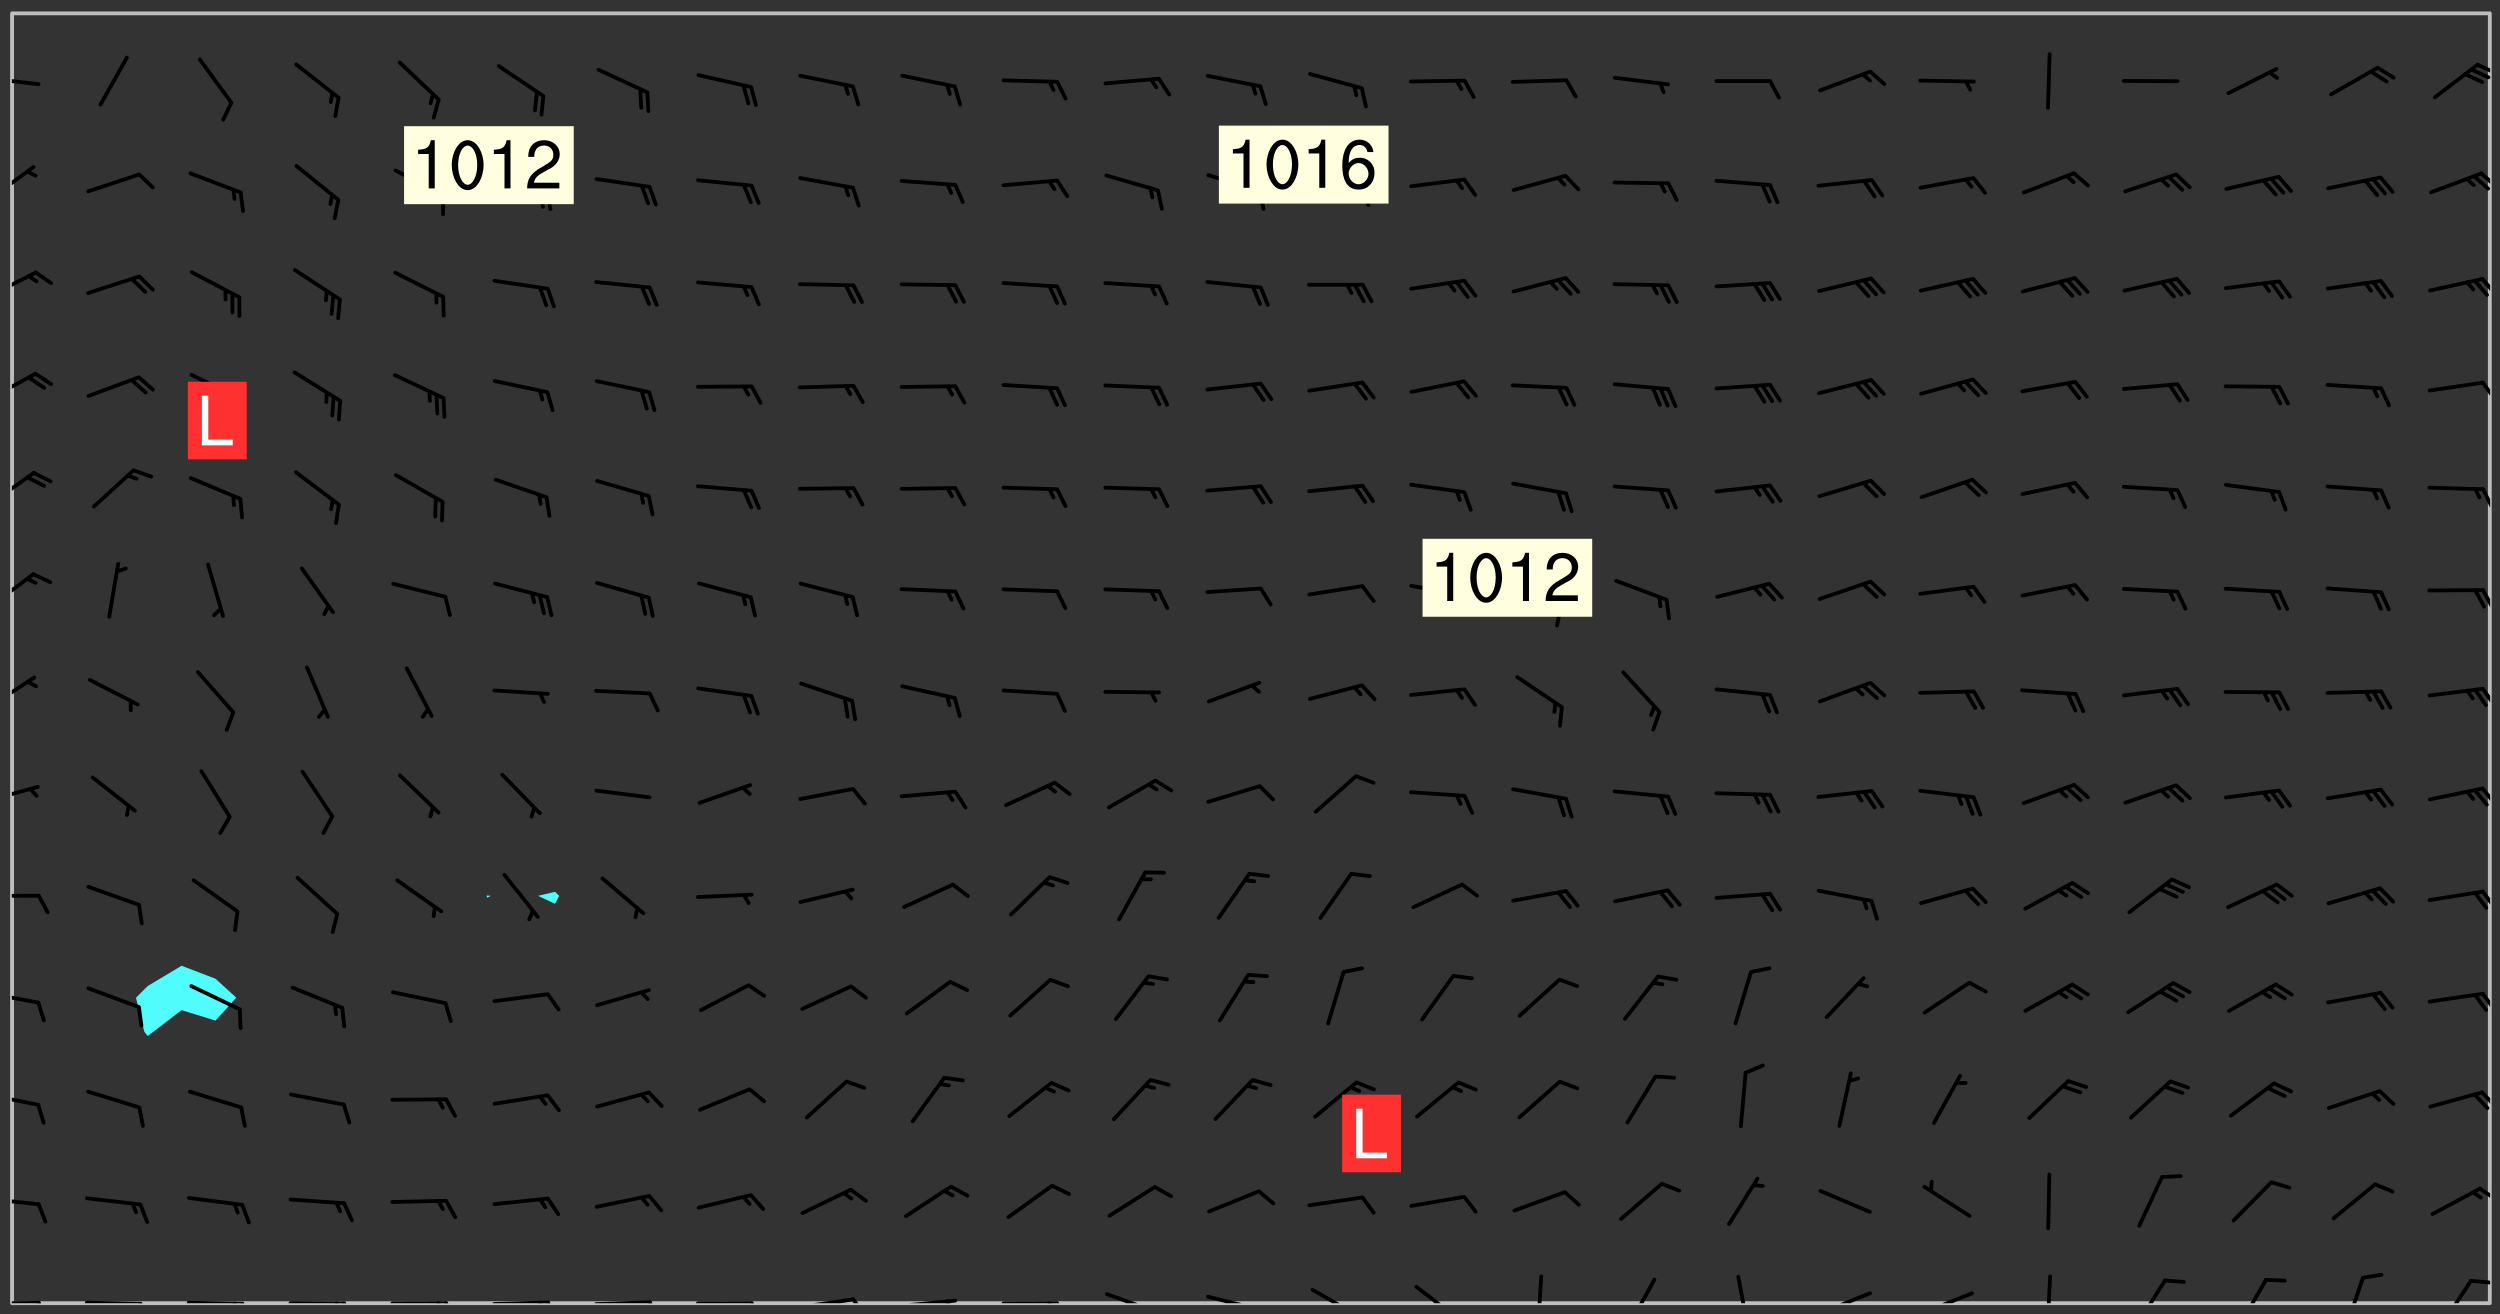 <svg xmlns="http://www.w3.org/2000/svg" role="img" xmlns:xlink="http://www.w3.org/1999/xlink" viewBox="142.45 309.95 326.84 171.84"><rect x="142.45" y="309.95" width="326.84" height="171.84" fill="#333333" stroke="none"/><defs><clipPath id="clip2"><path d="M 144 311.672 L 145 311.672 L 145 480.328 L 144 480.328 Z M 144 311.672"/></clipPath><clipPath id="clip3"><path d="M 144 311.672 L 468 311.672 L 468 480.328 L 144 480.328 Z M 144 311.672"/></clipPath><clipPath id="clip4"><path d="M 467 311.672 L 468 311.672 L 468 480.328 L 467 480.328 Z M 467 311.672"/></clipPath><clipPath id="clip5"><path d="M 144 480 L 148 480 L 148 480.328 L 144 480.328 Z M 144 480"/></clipPath><clipPath id="clip6"><path d="M 147 480 L 149 480 L 149 480.328 L 147 480.328 Z M 147 480"/></clipPath><clipPath id="clip7"><path d="M 153 480 L 162 480 L 162 480.328 L 153 480.328 Z M 153 480"/></clipPath><clipPath id="clip8"><path d="M 160 480 L 163 480 L 163 480.328 L 160 480.328 Z M 160 480"/></clipPath><clipPath id="clip9"><path d="M 166 480 L 175 480 L 175 480.328 L 166 480.328 Z M 166 480"/></clipPath><clipPath id="clip10"><path d="M 173 480 L 176 480 L 176 480.328 L 173 480.328 Z M 173 480"/></clipPath><clipPath id="clip11"><path d="M 172 480 L 174 480 L 174 480.328 L 172 480.328 Z M 172 480"/></clipPath><clipPath id="clip12"><path d="M 180 480 L 188 480 L 188 480.328 L 180 480.328 Z M 180 480"/></clipPath><clipPath id="clip13"><path d="M 187 480 L 189 480 L 189 480.328 L 187 480.328 Z M 187 480"/></clipPath><clipPath id="clip14"><path d="M 186 480 L 188 480 L 188 480.328 L 186 480.328 Z M 186 480"/></clipPath><clipPath id="clip15"><path d="M 193 480 L 202 480 L 202 480.328 L 193 480.328 Z M 193 480"/></clipPath><clipPath id="clip16"><path d="M 200 480 L 203 480 L 203 480.328 L 200 480.328 Z M 200 480"/></clipPath><clipPath id="clip17"><path d="M 199 480 L 201 480 L 201 480.328 L 199 480.328 Z M 199 480"/></clipPath><clipPath id="clip18"><path d="M 206 479 L 215 479 L 215 480.328 L 206 480.328 Z M 206 479"/></clipPath><clipPath id="clip19"><path d="M 213 479 L 216 479 L 216 480.328 L 213 480.328 Z M 213 479"/></clipPath><clipPath id="clip20"><path d="M 212 480 L 214 480 L 214 480.328 L 212 480.328 Z M 212 480"/></clipPath><clipPath id="clip21"><path d="M 220 479 L 228 479 L 228 480.328 L 220 480.328 Z M 220 479"/></clipPath><clipPath id="clip22"><path d="M 227 479 L 229 479 L 229 480.328 L 227 480.328 Z M 227 479"/></clipPath><clipPath id="clip23"><path d="M 233 480 L 241 480 L 241 480.328 L 233 480.328 Z M 233 480"/></clipPath><clipPath id="clip24"><path d="M 240 480 L 243 480 L 243 480.328 L 240 480.328 Z M 240 480"/></clipPath><clipPath id="clip25"><path d="M 246 479 L 255 479 L 255 480.328 L 246 480.328 Z M 246 479"/></clipPath><clipPath id="clip26"><path d="M 253 479 L 256 479 L 256 480.328 L 253 480.328 Z M 253 479"/></clipPath><clipPath id="clip27"><path d="M 260 479 L 268 479 L 268 480.328 L 260 480.328 Z M 260 479"/></clipPath><clipPath id="clip28"><path d="M 266 479 L 268 479 L 268 480.328 L 266 480.328 Z M 266 479"/></clipPath><clipPath id="clip29"><path d="M 273 480 L 281 480 L 281 480.328 L 273 480.328 Z M 273 480"/></clipPath><clipPath id="clip30"><path d="M 279 480 L 281 480 L 281 480.328 L 279 480.328 Z M 279 480"/></clipPath><clipPath id="clip31"><path d="M 286 478 L 295 478 L 295 480.328 L 286 480.328 Z M 286 478"/></clipPath><clipPath id="clip32"><path d="M 292 480 L 294 480 L 294 480.328 L 292 480.328 Z M 292 480"/></clipPath><clipPath id="clip33"><path d="M 300 479 L 308 479 L 308 480.328 L 300 480.328 Z M 300 479"/></clipPath><clipPath id="clip34"><path d="M 305 480 L 307 480 L 307 480.328 L 305 480.328 Z M 305 480"/></clipPath><clipPath id="clip35"><path d="M 313 478 L 321 478 L 321 480.328 L 313 480.328 Z M 313 478"/></clipPath><clipPath id="clip36"><path d="M 327 477 L 334 477 L 334 480.328 L 327 480.328 Z M 327 477"/></clipPath><clipPath id="clip37"><path d="M 343 476 L 345 476 L 345 480.328 L 343 480.328 Z M 343 476"/></clipPath><clipPath id="clip38"><path d="M 355 477 L 359 477 L 359 480.328 L 355 480.328 Z M 355 477"/></clipPath><clipPath id="clip39"><path d="M 369 476 L 372 476 L 372 480.328 L 369 480.328 Z M 369 476"/></clipPath><clipPath id="clip40"><path d="M 380 478 L 388 478 L 388 480.328 L 380 480.328 Z M 380 478"/></clipPath><clipPath id="clip41"><path d="M 393 478 L 401 478 L 401 480.328 L 393 480.328 Z M 393 478"/></clipPath><clipPath id="clip42"><path d="M 409 476 L 411 476 L 411 480.328 L 409 480.328 Z M 409 476"/></clipPath><clipPath id="clip43"><path d="M 421 477 L 426 477 L 426 480.328 L 421 480.328 Z M 421 477"/></clipPath><clipPath id="clip44"><path d="M 434 477 L 439 477 L 439 480.328 L 434 480.328 Z M 434 477"/></clipPath><clipPath id="clip45"><path d="M 448 476 L 452 476 L 452 480.328 L 448 480.328 Z M 448 476"/></clipPath><clipPath id="clip46"><path d="M 461 477 L 466 477 L 466 480.328 L 461 480.328 Z M 461 477"/></clipPath><clipPath id="clip47"><path d="M 465 477 L 468 477 L 468 478 L 465 478 Z M 465 477"/></clipPath><clipPath id="clip48"><path d="M 144 466 L 148 466 L 148 468 L 144 468 Z M 144 466"/></clipPath><clipPath id="clip49"><path d="M 466 465 L 468 465 L 468 467 L 466 467 Z M 466 465"/></clipPath><clipPath id="clip50"><path d="M 144 452 L 148 452 L 148 455 L 144 455 Z M 144 452"/></clipPath><clipPath id="clip51"><path d="M 466 452 L 468 452 L 468 455 L 466 455 Z M 466 452"/></clipPath><clipPath id="clip52"><path d="M 144 439 L 148 439 L 148 442 L 144 442 Z M 144 439"/></clipPath><clipPath id="clip53"><path d="M 466 439 L 468 439 L 468 443 L 466 443 Z M 466 439"/></clipPath><clipPath id="clip54"><path d="M 144 426 L 148 426 L 148 428 L 144 428 Z M 144 426"/></clipPath><clipPath id="clip55"><path d="M 466 426 L 468 426 L 468 429 L 466 429 Z M 466 426"/></clipPath><clipPath id="clip56"><path d="M 144 412 L 148 412 L 148 415 L 144 415 Z M 144 412"/></clipPath><clipPath id="clip57"><path d="M 466 412 L 468 412 L 468 416 L 466 416 Z M 466 412"/></clipPath><clipPath id="clip58"><path d="M 144 398 L 148 398 L 148 403 L 144 403 Z M 144 398"/></clipPath><clipPath id="clip59"><path d="M 466 399 L 468 399 L 468 403 L 466 403 Z M 466 399"/></clipPath><clipPath id="clip60"><path d="M 144 384 L 148 384 L 148 390 L 144 390 Z M 144 384"/></clipPath><clipPath id="clip61"><path d="M 466 386 L 468 386 L 468 390 L 466 390 Z M 466 386"/></clipPath><clipPath id="clip62"><path d="M 144 371 L 148 371 L 148 377 L 144 377 Z M 144 371"/></clipPath><clipPath id="clip63"><path d="M 466 373 L 468 373 L 468 377 L 466 377 Z M 466 373"/></clipPath><clipPath id="clip64"><path d="M 144 358 L 148 358 L 148 363 L 144 363 Z M 144 358"/></clipPath><clipPath id="clip65"><path d="M 466 359 L 468 359 L 468 363 L 466 363 Z M 466 359"/></clipPath><clipPath id="clip66"><path d="M 144 345 L 148 345 L 148 350 L 144 350 Z M 144 345"/></clipPath><clipPath id="clip67"><path d="M 466 346 L 468 346 L 468 349 L 466 349 Z M 466 346"/></clipPath><clipPath id="clip68"><path d="M 144 331 L 148 331 L 148 337 L 144 337 Z M 144 331"/></clipPath><clipPath id="clip69"><path d="M 466 332 L 468 332 L 468 335 L 466 335 Z M 466 332"/></clipPath><clipPath id="clip70"><path d="M 144 319 L 148 319 L 148 322 L 144 322 Z M 144 319"/></clipPath><clipPath id="clip71"><path d="M 466 318 L 468 318 L 468 320 L 466 320 Z M 466 318"/></clipPath><clipPath id="clip72"><path d="M 465 318 L 468 318 L 468 321 L 465 321 Z M 465 318"/></clipPath><g id="surface461" clip-path="url(#clip1)"><path fill="#fff" fill-opacity="0" fill-rule="evenodd" d="M 0 0 L 1000 0 L 1000 1000 L 0 1000 Z M 0 0"/><path fill="#d3d3d3" fill-opacity="0" fill-rule="evenodd" d="M162.152 355.867L161.918 356.16 161.977 356.395 162.094 356.566 162.27 356.801 162.562 357.148 162.676 357.207 162.793 357.035 162.852 356.801 163.027 356.625 163.492 356.449 164.191 356.449 164.426 356.742 164.715 357.559 164.773 357.734 164.949 357.965 165.301 358.199 166 358.898 166.172 359.074 166.406 359.422 166.641 359.832 166.93 360.414 167.34 360.879 167.57 361.113 167.805 361.289 167.922 361.52 168.098 361.812 168.27 362.977 168.27 363.211 168.328 363.5 168.387 363.617 168.504 363.734 168.852 364.145 168.969 364.316 169.145 364.492 169.32 364.727 169.438 364.898 169.609 365.25 169.668 365.484 169.902 365.891 170.137 365.832 169.961 366.008 169.902 366.938 169.32 366.938 169.086 366.824 168.738 366.938 168.621 367.055 168.562 367.348 168.504 367.523 168.387 367.695 167.922 367.988 167.863 368.223 167.805 368.336 167.805 368.98 167.863 369.152 167.863 369.562 167.922 369.621 167.922 370.027 167.98 370.434 168.098 370.609 168.156 370.668 168.387 371.309 168.328 371.602 168.328 372.301 168.27 372.883 168.27 373.117 168.211 373.348 168.156 373.699 168.156 375.621 168.211 375.738 168.637 375.738 168.27 375.855 168.246 376.207 169.137 377.375 170.879 377.914 172.219 378.273 172.219 378.812 172.309 379.621 172.844 380.336 174.363 380.605 175.254 380.52 175.344 381.684 175.879 381.863 177.039 381.684 179.094 380.699 180.254 380.336 182.133 380.16 183.828 379.98 183.648 380.699 182.133 380.785 180.883 380.875 180.078 381.145 179.004 381.953 179.273 382.672 179.809 383.57 179.629 384.195 179.363 385.004 179.629 386.082 180.254 386.98 181.059 387.16 182.309 386.98 182.043 387.703 182.141 388.207 182.195 388.5 182.195 388.672 182.254 388.965 182.254 389.371 182.43 389.488 182.781 389.605 183.188 389.605 183.48 389.43 183.594 389.312 183.652 389.195 183.77 388.965 183.828 388.789 184.18 388.324 184.41 388.148 184.586 388.09 184.762 388.148 184.82 388.324 184.938 389.312 184.992 389.781 185.051 389.953 185.168 390.188 185.344 390.246 186.16 390.305 186.449 390.305 186.566 390.539 186.625 390.945 186.684 391.297 186.684 392.402 186.801 392.695 186.918 393.043 187.207 393.742 187.383 394.094 187.965 394.848 188.316 395.023 188.488 395.082 188.957 395.316 189.598 395.781 189.945 396.016 190.238 396.191 190.531 396.246 190.762 396.309 191.578 396.656 191.871 396.832 191.984 397.004 192.336 397.355 192.453 397.531 192.977 398.172 192.977 398.461 193.035 398.812 193.035 399.16 193.094 399.512 193.152 399.801 193.27 399.859 193.441 399.918 193.617 399.918 194.199 400.152 194.375 400.27 194.551 400.559 194.727 400.793 194.84 401.027 195.133 401.258 195.25 401.375 195.25 401.785 195.309 401.84 195.598 402.074 195.832 402.191 195.891 402.309 196.008 402.48 196.066 402.598 196.297 402.832 196.355 403.008 196.59 403.066 196.707 403.125 196.59 403.238 196.531 403.355 196.531 403.473 196.414 403.766 196.297 404.055 196.297 404.637 196.473 404.754 196.59 404.812 196.648 404.93 196.766 405.047 196.879 405.105 197.055 405.453 197.113 405.805 197.172 406.211 197.172 406.387 197.113 406.562 196.996 407.262 196.996 407.434 197.113 407.609 197.406 407.902 197.812 407.902 197.988 408.02 198.105 408.191 198.223 408.484 198.223 408.719 197.695 408.719 197.465 408.484 197.23 408.484 197.055 408.543 196.996 409.242 197.055 409.59 197.172 409.766 197.348 410.176 197.465 410.406 197.754 410.875 197.93 410.93 198.453 410.93 198.688 410.988 199.445 411.629 199.504 411.922 199.504 412.156 199.562 412.215 199.793 412.562 199.793 412.914 199.676 413.086 199.676 413.379 199.969 413.668 200.262 413.844 200.434 413.902 200.727 414.078 201.02 414.195 201.602 414.602 201.891 414.836 202.184 415.012 202.402 415.172 202.418 415.184 202.648 415.359 203.289 415.883 203.465 416.117 203.582 416.293 203.758 416.469 203.871 416.641 203.871 417.281 203.988 417.457 204.457 417.574 205.039 417.691 205.273 417.75 205.504 417.863 205.797 417.98 205.91 418.039 206.496 418.391 206.785 418.562 206.961 418.625 207.137 418.68 207.312 418.738 208.012 419.09 208.301 419.266 208.535 419.32 208.824 419.496 209.059 419.613 209.699 420.02 209.992 420.137 210.164 420.195 210.398 420.254 210.809 420.312 211.039 420.371 211.273 420.488 211.332 420.66 210.922 420.836 211.391 420.895 211.449 421.188 211.562 421.422 211.738 421.477 211.973 421.535 212.148 421.594 212.555 421.711 213.195 421.945 213.312 422.117 213.371 422.352 213.371 422.527 213.312 422.645 213.254 423.051 213.488 423.285 213.605 423.344 213.953 423.461 214.594 423.691 214.77 423.809 215.059 423.926 215.234 424.102 215.469 424.566 216.051 425.672 216.227 425.848 216.574 426.023 216.75 426.141 217.102 426.258 218.148 426.781 218.383 426.84 218.848 426.953 219.141 427.012 219.605 427.188 220.363 427.77 220.598 428.004 220.945 428.469 221.121 428.645 221.41 428.879 222.227 429.578 222.52 429.754 222.809 430.043 223.102 430.219 223.395 430.508 224.09 431.148 224.266 431.324 224.559 431.559 224.848 431.793 225.316 432.082 225.957 432.664 226.305 432.898 226.539 433.191 226.887 433.539 227.238 434.004 228.172 434.996 228.52 435.402 228.637 435.578 228.871 435.637 228.984 435.754 229.629 435.93 229.859 436.043 230.094 436.102 230.387 436.277 230.617 436.395 231.551 437.094 231.957 437.5 232.191 437.676 232.598 437.852 232.832 437.969 233.648 438.316 233.996 438.551 234.23 438.668 234.523 438.957 234.754 439.074 235.512 439.426 235.863 439.598 236.094 439.656 236.387 439.773 236.621 439.832 237.492 440.008 238.309 440.008 238.777 440.238 238.949 440.297 239.824 440.996 240.289 441.113 240.582 441.172 240.758 441.23 240.988 441.289 241.457 441.348 241.805 441.406 242.156 441.465 242.562 441.523 242.855 441.523 243.027 441.582 243.027 441.812 243.203 441.988 243.496 441.988 243.844 442.047 244.195 442.105 244.895 442.223 245.535 442.223 246 441.988 246.293 441.812 246.465 441.695 246.875 441.523 247.164 441.348 248.098 440.883 248.566 440.59 249.09 440.297 249.555 440.125 250.02 439.949 251.07 439.484 251.359 439.367 251.77 439.25 252.059 439.133 252.586 438.957 254.102 438.258 254.684 437.91 254.973 437.852 255.266 437.793 255.613 437.676 256.488 437.445 256.84 437.328 256.953 437.328 257.188 437.27 258.062 437.035 258.297 436.977 259.109 436.977 259.461 436.918 260.277 436.801 260.449 436.742 260.801 436.688 261.094 436.629 261.324 436.57 262.141 436.395 262.316 436.336 262.664 436.336 262.898 436.277 263.363 436.16 264.121 435.988 264.355 435.93 264.703 435.93 265.113 435.812 265.402 435.754 266.688 435.695 266.977 435.695 267.387 435.637 267.617 435.578 267.793 435.578 268.668 435.461 269.074 435.461 269.484 435.344 269.832 435.344 270.184 435.23 271.055 435.172 272.805 435.172 273.852 435.461 274.262 435.578 274.551 435.695 274.902 435.812 275.191 435.93 276.242 436.102 276.531 436.16 276.824 436.16 277.117 436.219 277.289 436.277 277.699 436.336 277.871 436.395 277.988 436.453 278.105 436.453 278.223 436.512 278.574 436.57 278.688 436.57 279.098 436.637 281.02 437.031 282.945 437.426 284.465 437.875 286.16 438.594 288.305 439.398 289.91 438.68 291.34 437.875 292.5 436.797 293.75 436.348 296.785 435.629 298.66 435.27 300.805 433.922 303.039 432.668 305.539 431.41 307.234 430.961 309.02 430.781 310.18 430.512 310.805 431.051 312.145 430.781 312.859 429.793 313.844 428.449 314.289 428.27 315.094 427.91 316.969 427.371 318.754 426.922 320.004 426.652 321.164 426.562 322.863 426.473 324.824 426.203 326.074 426.113 326.613 426.113 327.238 426.023 328.129 426.023 330.273 425.844 332.684 425.664 335.273 425.574 336.969 425.754 338.578 425.844 340.008 426.203 341.168 426.922 343.043 427.91 344.203 429.438 344.469 430.152 345.098 430.242 345.453 431.141 345.988 431.68 346.523 433.207 347.598 433.566 348.133 433.566 347.328 434.102 347.418 435.809 348.133 438.504 349.023 439.309 349.918 440.297 350.633 441.555 352.418 442.094 353.938 441.914 354.293 443.258 355.902 442.453 356.883 441.914 357.152 442.184 357.469 441.969 357.688 441.824 358.488 442.273 358.938 441.914 359.293 441.914 359.828 441.645 360.367 440.926 360.902 440.656 361.527 439.668 362.688 440.117 363.527 440.488 364.922 441.105 366.617 440.926 368.223 440.926 370.008 441.016 370.188 439.309 370.723 437.965 371.527 438.234 372.02 439.082 372.422 439.488 372.332 440.027 372.332 440.387 373.047 440.836 373.758 440.566 375.188 440.566 375.547 441.555 375.992 442.812 376.707 444.156 377.957 444.785 379.652 445.414 380.367 445.234 380.547 444.695 381.527 444.605 381.977 444.965 382.062 446.223 381.797 446.852 381.262 447.031 381.262 447.57 381.977 448.555 382.242 449.094 383.227 450.082 384.027 451.16 383.762 451.52 383.672 452.418 383.047 454.75 382.691 456.816 382.602 458.609 382.422 459.328 382.332 459.867 382.332 461.305 381.352 463.188 380.992 464.895 380.457 465.793 379.652 466.961 379.387 467.5 381.441 468.754 381.527 469.113 381.172 469.652 381.082 469.473 381.082 470.281 381.172 471.719 380.727 472.434 379.652 472.527 379.387 473.242 379.922 474.141 380.727 474.859 381.887 475.668 383.227 475.938 383.672 476.297 383.316 476.746 381.527 476.656 380.277 476.207 379.562 475.488 378.938 475.398 378.762 478.988 378.574 480.297 467.934 480.297 467.934 311.703 412.664 311.703 412.664 360.785 413.426 360.91 416.715 361.453 418.738 364.289 418.738 367.043 421.09 367.375 423.438 367.707 427.488 367.707 426.109 371.867 424.086 372.574 422.062 373.277 421.52 373.621 418.926 375.238 418.738 375.355 416.715 373.277 415.984 370.535 413.312 368.457 411.938 364.957 411.871 364.875 409.914 362.203 412.664 360.785 412.664 311.703 294.422 311.703 294.422 403.117 294.539 403.148 294.672 403.16 294.746 403.234 294.852 403.281 294.941 403.34 295.027 403.398 295.117 403.457 295.414 403.754 295.473 403.844 295.504 403.961 295.531 404.078 295.547 404.215 295.516 404.332 295.457 404.422 295.398 404.508 295.355 404.613 295.309 404.715 295.281 404.836 295.281 404.98 295.457 405.25 295.605 405.398 295.68 405.484 295.754 405.559 295.797 405.664 295.859 405.754 295.918 405.84 295.961 405.945 296.02 406.035 296.066 406.137 296.109 406.242 296.168 406.328 296.285 406.508 296.359 406.582 296.422 406.668 296.48 406.758 296.523 406.863 296.582 406.953 296.641 407.039 296.703 407.129 296.762 407.219 296.805 407.32 296.922 407.5 296.996 407.574 297.055 407.66 297.129 407.734 297.219 407.793 297.324 407.84 297.473 407.84 297.605 407.824 297.738 407.84 297.84 407.793 297.914 407.719 297.961 407.617 297.945 407.484 297.945 407.336 297.898 407.23 297.871 407.113 297.824 407.012 297.797 406.891 297.754 406.789 297.691 406.699 297.648 406.598 297.605 406.492 297.574 406.375 297.559 406.242 297.547 406.105 297.633 406.047 297.691 405.961 297.812 405.93 297.855 406.035 297.871 406.168 297.871 406.285 297.93 406.387 297.988 406.477 298.078 406.535 298.227 406.684 298.285 406.773 298.328 406.879 298.316 406.98 298.402 407.039 298.508 407.086 298.594 407.145 298.684 407.203 298.758 407.277 298.641 407.305 298.535 407.352 298.449 407.41 298.375 407.484 298.316 407.574 298.254 407.66 298.227 407.781 298.18 407.883 298.137 407.988 298.105 408.105 298.094 408.238 298.078 408.371 298.078 408.52 298.105 408.637 298.152 408.742 298.195 408.844 298.254 408.934 298.328 409.008 298.418 409.066 298.492 409.141 298.582 409.199 298.641 409.289 298.684 409.395 298.73 409.496 298.848 409.527 298.98 409.543 299.129 409.543 299.246 409.512 299.352 409.555 299.395 409.66 299.441 409.762 299.469 409.883 299.5 410 299.527 410.117 299.559 410.238 299.586 410.355 299.691 410.398 299.793 410.445 299.926 410.43 300.074 410.578 300.137 410.664 300.211 410.738 300.281 410.812 300.371 410.875 300.477 410.918 300.578 410.961 300.695 410.992 300.832 411.008 300.949 410.977 301.023 410.902 301.051 410.785 301.039 410.652 301.008 410.531 300.98 410.414 301.023 410.309 301.141 410.309 301.23 410.371 301.348 410.398 301.496 410.398 301.629 410.414 301.777 410.414 301.91 410.43 302.043 410.414 302.191 410.414 302.324 410.398 302.457 410.387 302.594 410.398 302.711 410.371 302.844 410.355 303.035 410.297 302.977 410.473 302.961 410.605 302.934 410.727 302.918 410.859 302.859 410.945 302.727 410.961 302.621 411.008 302.516 411.051 302.398 411.082 302.281 411.109 302.016 411.141 301.867 411.141 301.734 411.156 301.66 411.23 301.719 411.316 301.867 411.465 301.984 411.645 302.059 411.715 302.148 411.777 302.238 411.836 302.324 411.895 302.414 411.953 302.516 411.996 302.621 412.059 302.727 412.102 302.812 412.16 302.918 412.207 303.02 412.25 303.199 412.367 303.258 412.457 303.215 412.559 303.168 412.664 303.184 412.797 303.406 413.02 303.465 413.109 303.508 413.211 303.539 413.332 303.582 413.434 303.598 413.566 303.629 413.684 303.641 413.82 303.672 413.938 303.82 414.086 303.922 414.129 304.027 414.172 304.145 414.203 304.277 414.219 304.414 414.234 304.531 414.234 304.648 414.203 304.738 414.145 304.781 414.039 304.828 413.938 304.871 413.832 304.902 413.715 304.914 413.582 304.914 413.434 304.902 413.301 304.887 413.168 304.855 413.051 304.812 412.945 304.766 412.84 304.723 412.738 304.68 412.633 304.664 412.5 304.68 412.367 304.707 412.25 304.738 412.133 304.766 412.012 304.812 411.91 304.902 411.852 304.988 411.789 305.062 411.715 305.152 411.656 305.375 411.434 305.434 411.348 305.508 411.273 305.625 411.094 305.684 411.008 305.684 410.859 305.609 410.785 305.508 410.738 305.402 410.695 305.301 410.652 305.242 410.562 305.195 410.457 305.168 410.34 305.258 410.281 305.375 410.25 305.477 410.207 305.656 410.09 305.805 409.941 305.816 409.809 305.805 409.703 305.715 409.645 305.582 409.66 305.434 409.66 305.301 409.676 305.168 409.66 305.047 409.629 304.961 409.57 304.887 409.496 304.828 409.406 304.766 409.32 304.648 409.141 304.59 409.055 304.621 408.934 304.707 408.875 304.828 408.844 304.887 408.758 304.887 408.637 304.855 408.52 304.797 408.43 304.738 408.344 304.691 408.238 304.664 408.121 304.648 407.988 304.707 407.898 304.781 407.824 304.871 407.766 304.988 407.586 305.062 407.512 305.121 407.426 305.27 407.277 305.391 407.246 305.523 407.23 305.656 407.246 305.73 407.32 305.773 407.426 305.789 407.559 305.758 407.676 305.641 407.707 305.508 407.719 305.359 407.867 305.316 407.973 305.27 408.074 305.242 408.195 305.211 408.312 305.211 408.461 305.242 408.578 305.285 408.684 305.344 408.773 305.418 408.844 305.492 408.918 305.609 408.949 305.73 408.977 305.848 408.949 305.98 408.934 306.098 408.934 306.188 408.992 306.262 409.066 306.309 409.172 306.367 409.258 306.469 409.305 306.602 409.32 306.707 409.363 306.793 409.422 306.781 409.527 306.707 409.602 306.527 409.719 306.469 409.809 306.379 409.867 306.309 409.941 306.234 410.016 306.172 410.105 306.145 410.223 306.129 410.355 306.145 410.488 306.129 410.621 306.129 410.77 306.145 410.902 306.172 411.02 306.203 411.141 306.277 411.215 306.367 411.273 306.453 411.332 306.543 411.391 306.66 411.422 306.66 411.508 306.559 411.555 306.469 411.613 306.203 411.645 306.086 411.672 305.938 411.672 305.832 411.715 305.73 411.762 305.672 411.852 305.609 412.086 305.598 412.219 305.566 412.34 305.551 412.473 305.551 412.766 305.539 412.898 305.551 413.035 305.566 413.168 305.699 413.184 305.832 413.195 305.953 413.227 306.039 413.285 306.113 413.359 306.16 413.465 306.203 413.566 306.219 413.699 306.219 414.145 306.203 414.277 306.203 414.723 306.234 414.988 306.262 415.105 306.277 415.238 306.309 415.355 306.395 415.566 306.426 415.832 306.426 415.98 306.395 416.098 306.367 416.215 306.336 416.336 306.309 416.453 306.277 416.57 306.246 416.691 306.234 416.824 306.219 416.957 306.309 417.016 306.426 416.984 306.527 417 306.574 417.105 306.543 417.371 306.543 417.812 306.5 417.918 306.453 418.023 306.41 418.125 306.367 418.23 306.309 418.316 306.277 418.438 306.234 418.555 306.203 418.672 306.188 418.805 306.203 418.938 306.262 419.027 306.367 419.074 306.453 419.133 306.512 419.219 306.5 419.355 306.469 419.473 306.426 419.574 306.426 420.02 306.41 420.152 306.41 420.301 306.379 420.418 306.336 420.523 306.309 420.641 306.262 420.746 306.219 420.848 306.188 420.969 306.16 421.086 306.129 421.219 306.098 421.336 306.07 421.453 306.027 421.559 305.996 421.676 305.965 421.797 305.953 421.93 305.938 422.062 305.938 422.359 305.965 422.477 305.965 422.625 306.012 423.023 306.039 423.141 306.098 423.23 306.219 423.262 306.367 423.262 306.5 423.246 306.559 423.336 306.559 423.453 306.5 423.543 306.41 423.602 306.309 423.645 306.203 423.691 306.113 423.75 306.027 423.809 305.891 423.824 305.773 423.793 305.641 423.777 305.539 423.824 305.477 423.91 305.465 424.047 305.449 424.18 305.418 424.297 305.391 424.414 305.375 424.547 305.344 424.668 305.344 424.965 305.359 425.098 305.391 425.215 305.391 425.363 305.402 425.496 305.402 425.645 305.375 425.762 305.328 425.863 305.301 425.984 305.27 426.102 305.211 426.191 305.137 426.266 305.035 426.309 304.93 426.355 304.812 426.383 304.691 426.414 304.59 426.367 304.648 426.281 304.754 426.234 304.781 426.117 304.812 426 304.84 425.879 304.871 425.762 304.871 425.613 304.887 425.48 304.855 425.363 304.812 425.258 304.707 425.273 304.633 425.348 304.531 425.391 304.441 425.453 304.367 425.527 304.324 425.629 304.309 425.762 304.277 425.879 304.25 426 304.219 426.117 304.191 426.234 304.16 426.355 304.133 426.473 304.102 426.59 304.059 426.695 303.969 426.754 303.879 426.754 303.762 426.723 303.73 426.637 303.746 426.5 303.715 426.383 303.715 426.234 303.703 426.102 303.703 425.953 303.641 425.719 303.613 425.598 303.57 425.496 303.523 425.391 303.465 425.305 303.406 425.215 303.363 425.109 303.301 425.023 303.152 424.875 303.082 424.801 302.977 424.754 302.871 424.711 302.77 424.668 302.473 424.371 302.383 424.297 302.297 424.238 302.191 424.195 302.102 424.133 302.016 424.074 301.91 424.031 301.82 423.973 301.734 423.91 301.66 423.84 301.555 423.793 301.469 423.734 301.363 423.691 301.273 423.629 301.172 423.586 301.066 423.543 300.98 423.484 300.875 423.438 300.77 423.395 300.668 423.348 300.578 423.289 300.477 423.246 300.371 423.203 300.281 423.141 300.164 423.113 300.031 423.098 299.898 423.113 299.75 423.113 299.617 423.129 299.5 423.098 299.41 423.039 299.336 422.965 299.246 422.906 299.145 422.859 298.996 422.859 298.875 422.832 298.773 422.789 298.699 422.715 298.582 422.535 298.492 422.477 298.391 422.434 298.301 422.371 298.195 422.328 298.105 422.27 298.02 422.211 297.914 422.164 297.855 422.078 297.797 421.988 297.754 421.883 297.707 421.781 297.633 421.707 297.547 421.648 297.473 421.574 297.383 421.516 297.16 421.293 297.117 421.188 297.086 420.922 297.191 420.879 297.336 420.879 297.441 420.922 297.516 420.996 297.605 421.055 297.691 421.113 297.797 421.16 297.887 421.219 298.035 421.367 298.105 421.441 298.254 421.59 298.316 421.676 298.391 421.75 298.477 421.809 298.551 421.883 298.641 421.945 298.73 422.004 298.816 422.062 299.086 422.238 299.188 422.285 299.293 422.328 299.395 422.371 299.441 422.297 299.5 422.211 299.574 422.137 299.645 422.062 299.75 422.105 299.824 422.18 299.883 422.27 299.926 422.371 299.973 422.477 300.016 422.582 300.137 422.609 300.254 422.582 300.328 422.492 300.371 422.387 300.43 422.297 300.504 422.223 300.609 422.18 300.727 422.152 300.859 422.164 300.949 422.223 301.098 422.371 301.156 422.461 301.199 422.566 301.246 422.668 301.289 422.773 301.332 422.875 301.438 422.922 301.543 422.965 301.676 422.98 301.762 422.922 301.82 422.832 301.895 422.758 302 422.715 302.117 422.742 302.223 422.789 302.324 422.832 302.43 422.875 302.531 422.922 302.711 423.039 302.711 423.156 302.695 423.289 302.711 423.422 302.727 423.559 302.785 423.645 302.887 423.691 303.008 423.719 303.125 423.75 303.273 423.75 303.391 423.719 303.449 423.629 303.629 423.512 303.688 423.422 303.762 423.348 303.82 423.262 303.938 423.082 304.117 422.965 304.234 422.996 304.324 423.055 304.367 423.129 304.352 423.262 304.352 423.379 304.441 423.438 304.59 423.438 304.723 423.422 304.855 423.41 305.121 423.379 305.227 423.336 305.344 423.305 305.465 423.277 305.539 423.203 305.609 423.129 305.672 423.039 305.656 422.934 305.609 422.832 305.508 422.789 305.402 422.773 305.285 422.801 305.02 422.832 304.871 422.832 304.797 422.758 304.707 422.699 304.59 422.668 304.473 422.641 304.34 422.625 304.191 422.625 304.059 422.641 303.762 422.641 303.656 422.594 303.508 422.445 303.465 422.344 303.406 422.254 303.629 422.031 303.715 421.973 303.82 421.93 303.938 421.898 304.07 421.883 304.203 421.898 304.34 421.914 304.441 421.957 304.574 421.945 304.664 421.883 304.766 421.84 304.828 421.75 304.781 421.648 304.691 421.59 304.574 421.559 304.473 421.516 304.414 421.426 304.352 421.336 304.352 421.219 304.367 421.086 304.473 421.039 304.547 420.969 304.547 420.848 304.457 420.789 304.426 420.672 304.516 420.613 304.59 420.539 304.633 420.434 304.691 420.344 304.738 420.242 304.754 420.109 304.754 419.961 304.707 419.855 304.664 419.754 304.574 419.695 304.441 419.68 304.34 419.637 304.203 419.621 304.086 419.59 303.641 419.59 303.508 419.574 303.375 419.562 303.242 419.547 303.125 419.516 302.977 419.516 302.844 419.5 302.711 419.488 302.445 419.457 302.324 419.414 302.238 419.355 302.164 419.281 302.164 419.133 302.176 419 302.281 418.953 302.383 418.91 302.516 418.895 302.668 418.895 302.801 418.879 303.094 418.879 303.215 418.91 303.316 418.953 303.406 419.012 303.641 419.074 303.762 419.027 303.852 418.969 303.953 418.926 304.086 418.91 304.191 418.953 304.293 419 304.426 419.012 304.547 418.984 304.691 418.984 304.812 418.953 304.93 418.926 305.035 418.879 305.109 418.805 305.195 418.746 305.344 418.598 305.402 418.512 305.449 418.406 305.477 418.289 305.492 418.184 305.391 418.141 305.301 418.082 305.184 418.051 305.078 418.008 304.988 417.945 304.914 417.859 304.84 417.785 304.738 417.742 304.633 417.695 304.531 417.652 304.473 417.562 304.426 417.461 304.34 417.25 304.277 417.164 304.219 417.074 304.145 417 304.059 416.941 303.789 416.941 303.672 416.973 303.582 417.031 303.48 417.074 303.348 417.09 303.242 417.074 303.215 416.957 303.152 416.867 303.035 416.836 302.934 416.793 302.785 416.645 302.754 416.527 302.738 416.422 302.812 416.348 302.992 416.23 303.109 416.203 303.227 416.172 303.363 416.188 303.465 416.23 303.57 416.273 303.672 416.32 303.777 416.363 303.895 416.395 304.027 416.41 304.145 416.438 304.277 416.453 304.383 416.438 304.473 416.379 304.398 416.305 304.293 416.262 304.219 416.188 304.145 416.098 303.996 415.949 303.91 415.891 303.82 415.832 303.746 415.758 303.656 415.699 303.555 415.652 303.434 415.625 303.332 415.578 303.227 415.535 303.109 415.504 303.008 415.461 302.887 415.43 302.738 415.43 302.621 415.461 302.516 415.504 302.43 415.566 302.25 415.684 302.164 415.742 302.074 415.801 301.969 415.848 301.883 415.906 301.777 415.949 301.676 415.992 301.57 416.039 301.496 416.113 301.438 416.203 301.379 416.289 301.332 416.395 301.273 416.48 301.199 416.555 301.066 416.543 300.949 416.512 300.832 416.512 300.758 416.586 300.668 416.645 300.594 416.719 300.504 416.777 300.418 416.836 300.312 416.883 300.211 416.926 300.074 416.941 299.973 416.898 299.824 416.75 299.719 416.703 299.633 416.703 299.527 416.75 299.426 416.793 299.305 416.824 299.188 416.793 299.113 416.719 299.113 416.602 299.145 416.48 299.219 416.41 299.277 416.32 299.352 416.246 299.469 416.215 299.574 416.172 299.867 416.172 300 416.156 300.137 416.141 300.238 416.098 300.328 416.039 300.43 415.992 300.52 415.934 300.652 415.922 300.742 415.98 300.875 415.992 300.965 415.934 301.051 415.875 301.156 415.832 301.246 415.773 301.332 415.711 301.422 415.652 301.57 415.504 301.629 415.418 301.688 415.328 301.793 415.285 301.926 415.27 302.043 415.297 302.164 415.328 302.223 415.27 302.281 415.18 302.312 414.914 302.34 414.797 302.445 414.809 302.578 414.824 302.68 414.781 302.77 414.723 302.828 414.633 302.902 414.559 302.961 414.469 303.008 414.367 303.02 414.234 303.008 414.102 302.961 413.996 302.812 413.848 302.754 413.758 302.695 413.672 302.652 413.566 302.652 413.121 302.668 412.988 302.668 412.84 302.68 412.707 302.621 412.648 302.531 412.707 302.43 412.664 302.25 412.547 302.164 412.488 302.102 412.398 302.043 412.309 301.969 412.234 301.883 412.176 301.762 412.207 301.66 412.219 301.555 412.266 301.469 412.324 301.363 412.367 301.215 412.516 301.125 412.574 301.039 412.633 300.949 412.695 300.844 412.738 300.711 412.754 300.711 412.633 300.816 412.59 300.934 412.559 301.008 412.488 301.051 412.383 301.051 412.234 301.023 412.117 300.875 411.969 300.742 411.953 300.594 411.953 300.477 411.984 300.371 412.027 300.27 412.07 300.18 412.133 300.062 412.16 299.988 412.086 300 411.953 299.957 411.852 299.914 411.746 299.824 411.688 299.707 411.715 299.586 411.746 299.469 411.777 299.367 411.82 299.246 411.852 299.145 411.895 299.039 411.938 298.949 411.996 298.848 412.012 298.848 411.895 298.863 411.762 298.805 411.672 298.73 411.715 298.582 411.863 298.523 411.953 298.449 412.027 298.402 412.133 298.359 412.234 298.285 412.309 298.227 412.398 298.152 412.473 298.094 412.559 298.02 412.633 297.93 412.695 297.855 412.766 297.781 412.84 297.68 412.855 297.547 412.871 297.441 412.828 297.441 412.707 297.59 412.559 297.633 412.457 297.691 412.367 297.738 412.266 297.781 412.16 297.84 412.07 297.871 411.953 297.914 411.852 297.945 411.73 297.973 411.613 298.02 411.508 298.062 411.406 298.105 411.301 298.18 411.23 298.27 411.168 298.359 411.109 298.461 411.066 298.758 411.066 299.023 411.035 299.129 410.992 299.055 410.918 298.938 410.887 298.832 410.844 298.742 410.785 298.641 410.738 298.551 410.68 298.449 410.637 298.344 410.594 298.254 410.531 298.168 410.473 298.062 410.43 297.961 410.387 297.84 410.355 297.723 410.324 297.621 410.281 297.5 410.25 297.398 410.207 297.309 410.148 297.266 410.043 297.25 409.91 297.352 409.867 297.484 409.852 297.621 409.867 297.754 409.852 297.855 409.809 297.914 409.719 297.93 409.613 297.84 409.555 297.766 409.48 297.664 409.438 297.574 409.379 297.426 409.23 297.383 409.125 297.367 408.992 297.367 408.699 297.309 408.609 297.219 408.551 297.145 408.477 297.102 408.371 297.07 408.254 297.012 408.164 296.938 408.09 296.82 408.062 296.746 407.988 296.656 407.93 296.566 407.867 296.48 407.809 296.406 407.734 296.348 407.648 296.301 407.543 296.215 407.484 296.066 407.336 295.871 407.277 295.738 407.293 295.637 407.336 295.562 407.41 295.516 407.512 295.473 407.617 295.414 407.707 295.355 407.793 295.059 408.09 294.969 408.148 294.883 408.148 294.82 408.062 294.777 407.957 294.809 407.84 294.867 407.75 294.895 407.633 294.883 407.5 294.793 407.438 294.688 407.484 294.57 407.512 294.453 407.543 294.184 407.719 294.082 407.766 293.965 407.793 293.859 407.84 293.77 407.898 293.668 407.941 293.609 407.855 293.562 407.75 293.578 407.617 293.625 407.512 293.695 407.438 293.77 407.367 293.828 407.277 293.828 407.129 293.785 407.023 293.547 407.023 293.445 407.07 293.414 407.188 293.387 407.305 293.355 407.426 293.281 407.469 293.148 407.484 293.074 407.438 293.031 407.336 292.988 407.23 292.941 407.129 292.898 407.023 292.777 407.055 292.676 407.098 292.543 407.113 292.426 407.145 292.32 407.188 292.23 407.246 292.129 407.293 292.008 407.32 291.875 407.336 291.773 407.293 291.715 407.203 291.668 407.098 291.625 406.996 291.582 406.891 291.582 406.773 291.641 406.684 291.727 406.625 291.906 406.508 292.008 406.461 292.113 406.418 292.219 406.359 292.32 406.316 292.41 406.254 292.512 406.211 292.617 406.152 292.719 406.105 292.809 406.047 292.914 406.004 293.016 405.961 293.105 405.898 293.207 405.855 293.344 405.84 293.461 405.871 293.562 405.914 293.684 405.945 293.785 405.988 293.891 406.035 293.992 406.078 294.098 406.121 294.199 406.168 294.305 406.211 294.406 406.254 294.512 406.301 294.598 406.359 294.703 406.402 294.82 406.434 294.926 406.477 295.027 406.523 295.117 406.582 295.223 406.625 295.324 406.668 295.43 406.715 295.547 406.742 295.648 406.789 295.77 406.816 295.918 406.816 296.004 406.758 296.02 406.656 296.078 406.566 296.051 406.449 295.977 406.375 295.859 406.195 295.785 406.121 295.695 406.047 295.516 405.93 295.43 405.871 295.324 405.828 295.223 405.781 294.953 405.605 294.895 405.516 294.82 405.441 294.762 405.352 294.719 405.25 294.688 405.133 294.672 404.996 294.672 404.434 294.66 404.301 294.645 404.168 294.613 404.051 294.598 403.918 294.586 403.785 294.555 403.664 294.332 403.441 294.273 403.355 294.258 403.25 294.289 403.133 294.422 403.117 294.422 311.703 172.992 311.703 172.992 313.156 172.934 313.391 172.582 314.441 172.41 314.965 172.293 315.312 172.117 315.723 172 315.895 171.766 316.188 171.535 316.246 171.184 316.246 171.066 316.305 170.836 316.711 170.836 317.004 170.953 317.18 171.184 317.41 171.301 317.645 171.941 318.402 172.234 318.867 172.41 319.102 172.641 319.453 172.875 319.801 173.516 320.617 173.691 321.082 173.863 321.492 173.98 322.188 174.156 322.656 174.273 324.055 174.332 324.52 174.332 325.395 174.449 326.441 174.449 331.223 174.391 331.688 174.039 332.969 173.863 333.492 173.75 333.902 173.398 334.832 172.934 336 172.699 336.582 172.582 336.758 172.41 337.105 172.234 337.512 171.883 338.328 171.824 338.621 171.711 338.914 171.594 339.203 171.535 339.379 171.418 340.254 171.359 340.66 171.301 340.777 171.242 340.953 171.184 341.125 170.953 341.652 170.836 341.824 170.836 342.059 170.719 342.293 170.66 342.465 170.484 343.051 170.484 343.34 170.426 343.516 170.426 343.809 170.367 343.922 170.309 344.449 170.309 344.621 170.254 344.855 170.254 347.477 170.078 348.293 169.961 348.469 169.785 348.703 169.668 348.875 169.555 349.109 168.969 350.043 168.738 350.332 168.445 350.797 168.27 351.031 167.98 351.383 167.629 352.082 167.516 352.312 167.34 352.723 167.164 352.953 166.758 353.48 165.941 354.18 165.648 354.352 165.359 354.586 165.184 354.703 165.008 354.879 164.484 355.285 163.957 355.461 163.785 355.637 163.551 355.691 162.91 355.867 162.152 355.867M174.363 386.891L173.289 387.34 173.648 388.234 174.898 387.52 175.344 386.98 174.363 386.891"/><path fill="#d3d3d3" fill-opacity="0" fill-rule="evenodd" d="M201.508 416.598L200.613 416.598 201.062 417.227 202.043 417.586 202.848 417.496 203.293 416.508 203.117 416.598 202.402 416.242 201.508 416.598M356.129 475.668L356.07 475.145 356.07 474.852 356.184 474.559 356.242 474.328 356.711 473.859 356.824 473.859 356.941 473.746 357.059 473.688 357.234 473.688 357.469 473.629 357.816 473.629 358.051 473.688 358.168 473.746 358.398 473.918 358.457 474.094 358.574 474.676 358.574 474.969 358.457 475.145 358.285 475.434 358.109 475.609 357.582 476.133 357.352 476.367 357.234 476.426 357.059 476.426 356.941 476.367 356.535 476.074 356.359 475.957 356.242 475.898 356.184 475.785 356.129 475.668M362.77 464.711L362.711 464.539 362.711 463.43 362.77 463.258 362.945 463.199 363.117 463.141 363.293 463.141 363.527 463.082 363.645 463.141 363.703 463.84 363.645 464.012 363.527 464.188 363.41 464.246 363.176 464.77 363.062 464.828 362.828 464.828 362.77 464.711M372.383 450.32L372.266 450.145 372.266 449.445 372.559 448.57 372.676 448.398 372.852 448.047 372.965 447.816 373.082 447.523 373.434 446.766 373.551 446.535 373.723 446.301 373.898 446.301 374.016 446.242 374.656 446.242 374.773 446.301 375.008 446.535 375.18 446.648 375.531 446.941 375.648 447.059 375.762 447.234 375.762 447.348 375.879 447.406 375.996 447.523 375.996 448.223 375.938 448.398 375.938 448.629 375.879 448.805 375.531 449.855 375.414 450.086 375.297 450.32 375.18 450.379 374.949 450.613 374.309 450.902 373.434 450.902 373.023 450.785 372.383 450.32"/><path fill="none" stroke="#bebebe" stroke-linecap="round" stroke-linejoin="round" stroke-miterlimit="10" stroke-width=".5" d="M 431.957 354.305 L 108.027 354.305 L 108.027 185.68 L 431.957 185.68 L 431.957 354.305" transform="matrix(1 0 0 -1 36 666)"/><g clip-path="url(#clip2)"><path fill="#fff" fill-opacity="0" fill-rule="evenodd" d="M 144 475.891 L 144 480.328 L 144.004 480.328 L 144 480.328 L 144 311.672 L 144.004 311.672 L 144 311.672 L 144 475.891"/></g><g clip-path="url(#clip3)"><path fill="#fff" fill-opacity="0" fill-rule="evenodd" d="M 144.004 480.328 L 144.004 311.672 L 166.191 311.672 L 166.191 436.207 L 161.754 438.863 L 160.23 440.383 L 161.312 444.82 L 161.754 445.398 L 162.523 444.82 L 166.191 442.012 L 170.629 443.383 L 173.34 440.383 L 170.629 437.91 L 166.191 436.207 L 166.191 311.672 L 206.137 311.672 L 206.137 427.02 L 206.062 427.07 L 206.137 427.316 L 206.613 427.07 L 206.137 427.02 L 206.137 311.672 L 215.016 311.672 L 215.016 426.539 L 212.785 427.07 L 215.016 428.105 L 215.551 427.07 L 215.016 426.539 L 215.016 311.672 L 467.996 311.672 L 467.996 480.328 L 144.004 480.328"/></g><path fill="#50fcfc" fill-rule="evenodd" d="M161.312 444.82L160.23 440.383 161.754 438.863 166.191 436.207 170.629 437.91 173.34 440.383 170.629 443.383 166.191 442.012 162.523 444.82 161.754 445.398 161.312 444.82M206.137 427.316L206.062 427.07 206.137 427.02 206.613 427.07 206.137 427.316M215.016 428.105L212.785 427.07 215.016 426.539 215.551 427.07 215.016 428.105"/><g clip-path="url(#clip4)"><path fill="#fff" fill-opacity="0" fill-rule="evenodd" d="M 467.996 480.328 L 468 480.328 L 468 311.672 L 467.996 311.672 L 468 311.672 L 468 480.328 L 467.996 480.328"/></g><g clip-path="url(#clip5)"><path fill="none" stroke="#000" stroke-linecap="round" stroke-linejoin="round" stroke-miterlimit="10" stroke-width=".5" d="M 111.512 185.727 L 104.488 185.617" transform="matrix(1 0 0 -1 36 666)"/></g><g clip-path="url(#clip6)"><path fill="none" stroke="#000" stroke-linecap="round" stroke-linejoin="round" stroke-miterlimit="10" stroke-width=".5" d="M 111.512 185.727 L 112.699 183.578" transform="matrix(1 0 0 -1 36 666)"/></g><g clip-path="url(#clip7)"><path fill="none" stroke="#000" stroke-linecap="round" stroke-linejoin="round" stroke-miterlimit="10" stroke-width=".5" d="M 124.828 185.602 L 117.801 185.742" transform="matrix(1 0 0 -1 36 666)"/></g><g clip-path="url(#clip8)"><path fill="none" stroke="#000" stroke-linecap="round" stroke-linejoin="round" stroke-miterlimit="10" stroke-width=".5" d="M 124.828 185.602 L 125.938 183.414" transform="matrix(1 0 0 -1 36 666)"/></g><g clip-path="url(#clip9)"><path fill="none" stroke="#000" stroke-linecap="round" stroke-linejoin="round" stroke-miterlimit="10" stroke-width=".5" d="M 138.145 185.609 L 131.117 185.734" transform="matrix(1 0 0 -1 36 666)"/></g><g clip-path="url(#clip10)"><path fill="none" stroke="#000" stroke-linecap="round" stroke-linejoin="round" stroke-miterlimit="10" stroke-width=".5" d="M 138.145 185.609 L 139.258 183.422" transform="matrix(1 0 0 -1 36 666)"/></g><g clip-path="url(#clip11)"><path fill="none" stroke="#000" stroke-linecap="round" stroke-linejoin="round" stroke-miterlimit="10" stroke-width=".5" d="M 137.121 185.625 L 137.676 184.535" transform="matrix(1 0 0 -1 36 666)"/></g><g clip-path="url(#clip12)"><path fill="none" stroke="#000" stroke-linecap="round" stroke-linejoin="round" stroke-miterlimit="10" stroke-width=".5" d="M 151.457 185.652 L 144.434 185.688" transform="matrix(1 0 0 -1 36 666)"/></g><g clip-path="url(#clip13)"><path fill="none" stroke="#000" stroke-linecap="round" stroke-linejoin="round" stroke-miterlimit="10" stroke-width=".5" d="M 151.457 185.652 L 152.602 183.48" transform="matrix(1 0 0 -1 36 666)"/></g><g clip-path="url(#clip14)"><path fill="none" stroke="#000" stroke-linecap="round" stroke-linejoin="round" stroke-miterlimit="10" stroke-width=".5" d="M 150.438 185.66 L 151.008 184.574" transform="matrix(1 0 0 -1 36 666)"/></g><g clip-path="url(#clip15)"><path fill="none" stroke="#000" stroke-linecap="round" stroke-linejoin="round" stroke-miterlimit="10" stroke-width=".5" d="M 164.773 185.68 L 157.746 185.66" transform="matrix(1 0 0 -1 36 666)"/></g><g clip-path="url(#clip16)"><path fill="none" stroke="#000" stroke-linecap="round" stroke-linejoin="round" stroke-miterlimit="10" stroke-width=".5" d="M 164.773 185.68 L 165.93 183.516" transform="matrix(1 0 0 -1 36 666)"/></g><g clip-path="url(#clip17)"><path fill="none" stroke="#000" stroke-linecap="round" stroke-linejoin="round" stroke-miterlimit="10" stroke-width=".5" d="M 163.75 185.68 L 164.332 184.598" transform="matrix(1 0 0 -1 36 666)"/></g><g clip-path="url(#clip18)"><path fill="none" stroke="#000" stroke-linecap="round" stroke-linejoin="round" stroke-miterlimit="10" stroke-width=".5" d="M 178.086 185.773 L 171.062 185.57" transform="matrix(1 0 0 -1 36 666)"/></g><g clip-path="url(#clip19)"><path fill="none" stroke="#000" stroke-linecap="round" stroke-linejoin="round" stroke-miterlimit="10" stroke-width=".5" d="M 178.086 185.773 L 179.301 183.641" transform="matrix(1 0 0 -1 36 666)"/></g><g clip-path="url(#clip20)"><path fill="none" stroke="#000" stroke-linecap="round" stroke-linejoin="round" stroke-miterlimit="10" stroke-width=".5" d="M 177.066 185.742 L 177.672 184.676" transform="matrix(1 0 0 -1 36 666)"/></g><g clip-path="url(#clip21)"><path fill="none" stroke="#000" stroke-linecap="round" stroke-linejoin="round" stroke-miterlimit="10" stroke-width=".5" d="M 191.402 185.789 L 184.379 185.555" transform="matrix(1 0 0 -1 36 666)"/></g><g clip-path="url(#clip22)"><path fill="none" stroke="#000" stroke-linecap="round" stroke-linejoin="round" stroke-miterlimit="10" stroke-width=".5" d="M 191.402 185.789 L 192.625 183.66" transform="matrix(1 0 0 -1 36 666)"/></g><g clip-path="url(#clip23)"><path fill="none" stroke="#000" stroke-linecap="round" stroke-linejoin="round" stroke-miterlimit="10" stroke-width=".5" d="M 204.719 185.68 L 197.691 185.664" transform="matrix(1 0 0 -1 36 666)"/></g><g clip-path="url(#clip24)"><path fill="none" stroke="#000" stroke-linecap="round" stroke-linejoin="round" stroke-miterlimit="10" stroke-width=".5" d="M 204.719 185.68 L 205.875 183.516" transform="matrix(1 0 0 -1 36 666)"/></g><g clip-path="url(#clip25)"><path fill="none" stroke="#000" stroke-linecap="round" stroke-linejoin="round" stroke-miterlimit="10" stroke-width=".5" d="M 218 186.168 L 211.043 185.176" transform="matrix(1 0 0 -1 36 666)"/></g><g clip-path="url(#clip26)"><path fill="none" stroke="#000" stroke-linecap="round" stroke-linejoin="round" stroke-miterlimit="10" stroke-width=".5" d="M 218 186.168 L 219.445 184.188" transform="matrix(1 0 0 -1 36 666)"/></g><g clip-path="url(#clip27)"><path fill="none" stroke="#000" stroke-linecap="round" stroke-linejoin="round" stroke-miterlimit="10" stroke-width=".5" d="M 231.332 186.008 L 224.34 185.336" transform="matrix(1 0 0 -1 36 666)"/></g><g clip-path="url(#clip28)"><path fill="none" stroke="#000" stroke-linecap="round" stroke-linejoin="round" stroke-miterlimit="10" stroke-width=".5" d="M 230.316 185.91 L 230.992 184.887" transform="matrix(1 0 0 -1 36 666)"/></g><g clip-path="url(#clip29)"><path fill="none" stroke="#000" stroke-linecap="round" stroke-linejoin="round" stroke-miterlimit="10" stroke-width=".5" d="M 244.664 185.68 L 237.637 185.66" transform="matrix(1 0 0 -1 36 666)"/></g><g clip-path="url(#clip30)"><path fill="none" stroke="#000" stroke-linecap="round" stroke-linejoin="round" stroke-miterlimit="10" stroke-width=".5" d="M 243.641 185.68 L 244.223 184.598" transform="matrix(1 0 0 -1 36 666)"/></g><g clip-path="url(#clip31)"><path fill="none" stroke="#000" stroke-linecap="round" stroke-linejoin="round" stroke-miterlimit="10" stroke-width=".5" d="M 257.773 184.484 L 251.16 186.859" transform="matrix(1 0 0 -1 36 666)"/></g><g clip-path="url(#clip32)"><path fill="none" stroke="#000" stroke-linecap="round" stroke-linejoin="round" stroke-miterlimit="10" stroke-width=".5" d="M 256.812 184.828 L 256.988 183.617" transform="matrix(1 0 0 -1 36 666)"/></g><g clip-path="url(#clip33)"><path fill="none" stroke="#000" stroke-linecap="round" stroke-linejoin="round" stroke-miterlimit="10" stroke-width=".5" d="M 271.188 184.82 L 264.371 186.523" transform="matrix(1 0 0 -1 36 666)"/></g><g clip-path="url(#clip34)"><path fill="none" stroke="#000" stroke-linecap="round" stroke-linejoin="round" stroke-miterlimit="10" stroke-width=".5" d="M 270.199 185.066 L 270.492 183.875" transform="matrix(1 0 0 -1 36 666)"/></g><g clip-path="url(#clip35)"><path fill="none" stroke="#000" stroke-linecap="round" stroke-linejoin="round" stroke-miterlimit="10" stroke-width=".5" d="M 284.137 183.91 L 278.055 187.43" transform="matrix(1 0 0 -1 36 666)"/></g><g clip-path="url(#clip36)"><path fill="none" stroke="#000" stroke-linecap="round" stroke-linejoin="round" stroke-miterlimit="10" stroke-width=".5" d="M 297.195 183.527 L 291.625 187.812" transform="matrix(1 0 0 -1 36 666)"/></g><g clip-path="url(#clip37)"><path fill="none" stroke="#000" stroke-linecap="round" stroke-linejoin="round" stroke-miterlimit="10" stroke-width=".5" d="M 307.508 182.164 L 307.945 189.18" transform="matrix(1 0 0 -1 36 666)"/></g><g clip-path="url(#clip38)"><path fill="none" stroke="#000" stroke-linecap="round" stroke-linejoin="round" stroke-miterlimit="10" stroke-width=".5" d="M 319.344 182.594 L 322.738 188.75" transform="matrix(1 0 0 -1 36 666)"/></g><g clip-path="url(#clip39)"><path fill="none" stroke="#000" stroke-linecap="round" stroke-linejoin="round" stroke-miterlimit="10" stroke-width=".5" d="M 335 182.219 L 333.711 189.125" transform="matrix(1 0 0 -1 36 666)"/></g><g clip-path="url(#clip40)"><path fill="none" stroke="#000" stroke-linecap="round" stroke-linejoin="round" stroke-miterlimit="10" stroke-width=".5" d="M 344.41 184.363 L 350.934 186.98" transform="matrix(1 0 0 -1 36 666)"/></g><g clip-path="url(#clip41)"><path fill="none" stroke="#000" stroke-linecap="round" stroke-linejoin="round" stroke-miterlimit="10" stroke-width=".5" d="M 357.719 184.379 L 364.254 186.961" transform="matrix(1 0 0 -1 36 666)"/></g><g clip-path="url(#clip42)"><path fill="none" stroke="#000" stroke-linecap="round" stroke-linejoin="round" stroke-miterlimit="10" stroke-width=".5" d="M 374.477 189.18 L 374.125 182.16" transform="matrix(1 0 0 -1 36 666)"/></g><g clip-path="url(#clip43)"><path fill="none" stroke="#000" stroke-linecap="round" stroke-linejoin="round" stroke-miterlimit="10" stroke-width=".5" d="M 389.492 188.641 L 385.742 182.699" transform="matrix(1 0 0 -1 36 666)"/></g><path fill="none" stroke="#000" stroke-linecap="round" stroke-linejoin="round" stroke-miterlimit="10" stroke-width=".5" d="M 389.492 188.641 L 391.941 188.457" transform="matrix(1 0 0 -1 36 666)"/><g clip-path="url(#clip44)"><path fill="none" stroke="#000" stroke-linecap="round" stroke-linejoin="round" stroke-miterlimit="10" stroke-width=".5" d="M 402.688 188.715 L 399.176 182.629" transform="matrix(1 0 0 -1 36 666)"/></g><path fill="none" stroke="#000" stroke-linecap="round" stroke-linejoin="round" stroke-miterlimit="10" stroke-width=".5" d="M 402.688 188.715 L 405.141 188.629" transform="matrix(1 0 0 -1 36 666)"/><g clip-path="url(#clip45)"><path fill="none" stroke="#000" stroke-linecap="round" stroke-linejoin="round" stroke-miterlimit="10" stroke-width=".5" d="M 415.375 189 L 413.117 182.344" transform="matrix(1 0 0 -1 36 666)"/></g><path fill="none" stroke="#000" stroke-linecap="round" stroke-linejoin="round" stroke-miterlimit="10" stroke-width=".5" d="M 415.375 189 L 417.797 189.395" transform="matrix(1 0 0 -1 36 666)"/><g clip-path="url(#clip46)"><path fill="none" stroke="#000" stroke-linecap="round" stroke-linejoin="round" stroke-miterlimit="10" stroke-width=".5" d="M 429.492 188.605 L 425.629 182.734" transform="matrix(1 0 0 -1 36 666)"/></g><g clip-path="url(#clip47)"><path fill="none" stroke="#000" stroke-linecap="round" stroke-linejoin="round" stroke-miterlimit="10" stroke-width=".5" d="M 429.492 188.605 L 431.938 188.379" transform="matrix(1 0 0 -1 36 666)"/></g><g clip-path="url(#clip48)"><path fill="none" stroke="#000" stroke-linecap="round" stroke-linejoin="round" stroke-miterlimit="10" stroke-width=".5" d="M 111.492 198.609 L 104.508 199.363" transform="matrix(1 0 0 -1 36 666)"/></g><path fill="none" stroke="#000" stroke-linecap="round" stroke-linejoin="round" stroke-miterlimit="10" stroke-width=".5" d="M111.492 198.609L112.406 196.332M124.805 198.578L117.824 199.395M124.805 198.578L125.699 196.293M123.789 198.699L124.234 197.555M138.113 198.539L131.145 199.434M138.113 198.539L138.98 196.242M137.102 198.668L137.535 197.52M151.449 198.746L144.441 199.227M151.449 198.746L152.453 196.508M150.43 198.816L150.93 197.695M164.773 199.062L157.746 198.91M164.773 199.062L165.973 196.922M163.75 199.039L164.352 197.969M178.07 199.348L171.082 198.625M178.07 199.348L179.438 197.312M177.055 199.242L177.738 198.227M191.332 199.699L184.449 198.273M191.332 199.699L192.898 197.812M190.328 199.492L191.113 198.551M204.621 199.805L197.789 198.168M204.621 199.805L206.246 197.969M203.629 199.566L204.441 198.648M217.684 200.516L211.355 197.457M217.684 200.516L219.664 199.062M216.766 200.07L217.754 199.344M230.773 200.914L224.898 197.059M230.773 200.914L232.926 199.738M229.918 200.355L230.992 199.766M244.004 201.035L238.297 196.938M244.004 201.035L246.203 199.949M257.434 200.867L251.496 197.105M257.434 200.867L259.566 199.652M271.035 200.305L264.523 197.668M271.035 200.305L272.918 198.73M284.57 199.5L277.621 198.473M284.57 199.5L286.027 197.523M297.875 199.582L290.949 198.391M297.875 199.582L299.375 197.641M311.027 200.191L304.426 197.781M311.027 200.191L312.852 198.551M323.703 201.281L318.379 196.691M323.703 201.281L325.988 200.391M336.223 201.965L332.488 196.008M335.68 201.098L336.902 201.008M344.438 200.359L350.906 197.613M358.031 200.887L363.941 197.086M358.891 200.332L358.992 201.555M374.375 202.5L374.227 195.473M389.105 202.168L386.125 195.805M389.105 202.168L391.555 202.293M403.398 201.488L398.465 196.484M403.398 201.488L405.75 200.785M416.961 201.219L411.531 196.754M416.961 201.219L419.227 200.277M430.656 200.648L424.469 197.324" transform="matrix(1 0 0 -1 36 666)"/><g clip-path="url(#clip49)"><path fill="none" stroke="#000" stroke-linecap="round" stroke-linejoin="round" stroke-miterlimit="10" stroke-width=".5" d="M 430.656 200.648 L 432.695 199.285" transform="matrix(1 0 0 -1 36 666)"/></g><path fill="none" stroke="#000" stroke-linecap="round" stroke-linejoin="round" stroke-miterlimit="10" stroke-width=".5" d="M 429.758 200.164 L 430.777 199.484" transform="matrix(1 0 0 -1 36 666)"/><g clip-path="url(#clip50)"><path fill="none" stroke="#000" stroke-linecap="round" stroke-linejoin="round" stroke-miterlimit="10" stroke-width=".5" d="M 111.445 211.613 L 104.555 212.988" transform="matrix(1 0 0 -1 36 666)"/></g><path fill="none" stroke="#000" stroke-linecap="round" stroke-linejoin="round" stroke-miterlimit="10" stroke-width=".5" d="M111.445 211.613L112.152 209.262M124.672 211.266L117.957 213.336M124.672 211.266L125.137 208.855M137.988 211.273L131.27 213.332M137.988 211.273L138.457 208.863M151.398 211.645L144.492 212.957M151.398 211.645L152.125 209.301M164.773 212.328L157.746 212.273M164.773 212.328L165.941 210.172M163.75 212.32L164.336 211.242M178.047 212.855L171.105 211.746M178.047 212.855L179.523 210.898M177.035 212.695L177.773 211.715M191.281 213.227L184.5 211.379M191.281 213.227L192.961 211.438M190.293 212.957L191.133 212.062M204.453 213.641L197.957 210.965M204.453 213.641L206.344 212.074M217.125 214.66L211.918 209.941M217.125 214.66L219.434 213.828M229.902 215.145L225.77 209.461M229.902 215.145L232.332 214.801M229.301 214.316L230.516 214.145M243.914 214.473L238.391 210.129M243.914 214.473L246.156 213.484M243.109 213.84L244.23 213.348M256.859 214.871L252.07 209.73M256.859 214.871L259.23 214.238M256.164 214.125L257.348 213.805M270.199 214.852L265.363 209.754M270.199 214.852L272.562 214.195M269.496 214.109L270.676 213.781M283.801 214.547L278.391 210.059M283.801 214.547L286.07 213.613M283.012 213.891L284.148 213.426M297.125 214.535L291.699 210.07M297.125 214.535L299.391 213.59M296.336 213.883L297.469 213.414M310.359 214.629L305.094 209.973M310.359 214.629L312.656 213.77M322.867 215.301L319.215 209.301M322.867 215.301L325.316 215.16M334.668 215.801L334.043 208.801M334.668 215.801L336.93 216.754M348.422 215.734L346.922 208.867M348.203 214.734L349.383 215.066M362.691 215.375L359.281 209.23M362.195 214.48L363.422 214.457M376.848 214.719L371.754 209.883M376.848 214.719L379.176 213.941M376.109 214.016L378.434 213.238M390.203 214.68L385.031 209.922M390.203 214.68L392.516 213.863M389.449 213.988L391.766 213.172M403.742 214.41L398.121 210.191M403.742 214.41L405.965 213.367M402.926 213.797L405.145 212.754M417.582 213.406L410.91 211.195M417.582 213.406L419.355 211.711M416.613 213.086L417.5 212.238M430.949 213.234L424.176 211.371" transform="matrix(1 0 0 -1 36 666)"/><g clip-path="url(#clip51)"><path fill="none" stroke="#000" stroke-linecap="round" stroke-linejoin="round" stroke-miterlimit="10" stroke-width=".5" d="M 430.949 213.234 L 432.633 211.449" transform="matrix(1 0 0 -1 36 666)"/></g><path fill="none" stroke="#000" stroke-linecap="round" stroke-linejoin="round" stroke-miterlimit="10" stroke-width=".5" d="M 429.965 212.961 L 431.648 211.18" transform="matrix(1 0 0 -1 36 666)"/><g clip-path="url(#clip52)"><path fill="none" stroke="#000" stroke-linecap="round" stroke-linejoin="round" stroke-miterlimit="10" stroke-width=".5" d="M 111.453 224.977 L 104.547 226.258" transform="matrix(1 0 0 -1 36 666)"/></g><path fill="none" stroke="#000" stroke-linecap="round" stroke-linejoin="round" stroke-miterlimit="10" stroke-width=".5" d="M111.453 224.977L112.191 222.637M124.609 224.395L118.02 226.836M124.609 224.395L124.938 221.965M137.801 224.098L131.461 227.133M137.801 224.098L137.902 221.648M151.199 224.293L144.691 226.938M151.199 224.293L151.453 221.855M150.254 224.68L150.379 223.457M164.699 224.902L157.82 226.328M164.699 224.902L165.391 222.547M178.059 226.074L171.09 225.16M178.059 226.074L179.484 224.074M191.266 226.598L184.516 224.633M190.281 226.312L191.137 225.434M204.316 227.246L198.094 223.988M204.316 227.246L206.344 225.863M217.711 227.09L211.332 224.145M217.711 227.09L219.664 225.605M230.676 227.684L224.996 223.547M230.676 227.684L232.883 226.613M243.77 227.957L238.531 223.277M243.77 227.957L246.074 227.109M256.598 228.41L252.336 222.824M256.598 228.41L259.02 228.012M255.977 227.598L257.188 227.398M269.637 228.598L265.922 222.633M269.637 228.598L272.086 228.434M269.098 227.73L270.32 227.648M282.105 228.98L280.086 222.25M282.105 228.98L284.512 229.461M296.457 228.473L292.363 222.762M296.457 228.473L298.891 228.145M310.332 227.973L305.117 223.262M310.332 227.973L312.641 227.137M323.203 228.387L318.879 222.848M323.203 228.387L325.617 227.961M322.574 227.582L323.781 227.367M335.371 228.98L333.34 222.254M335.371 228.98L337.777 229.457M350.086 228.168L345.254 223.066M349.383 227.426L350.566 227.098M363.906 227.57L358.066 223.66M363.906 227.57L366.07 226.41M377.363 227.34L371.238 223.891M377.363 227.34L379.43 226.02M376.473 226.84L378.539 225.516M375.582 226.336L376.613 225.676M390.562 227.531L384.672 223.703M390.562 227.531L392.707 226.344M389.707 226.973L391.852 225.785M388.848 226.418L390.996 225.227M403.992 227.344L397.871 223.891M403.992 227.344L406.059 226.02M403.102 226.84L405.168 225.52M402.211 226.34L403.246 225.676M417.703 226.25L410.789 224.984M417.703 226.25L419.227 224.324M416.695 226.066L418.219 224.141M431.039 226.129L424.086 225.105" transform="matrix(1 0 0 -1 36 666)"/><g clip-path="url(#clip53)"><path fill="none" stroke="#000" stroke-linecap="round" stroke-linejoin="round" stroke-miterlimit="10" stroke-width=".5" d="M 431.039 226.129 L 432.492 224.152" transform="matrix(1 0 0 -1 36 666)"/></g><path fill="none" stroke="#000" stroke-linecap="round" stroke-linejoin="round" stroke-miterlimit="10" stroke-width=".5" d="M 430.027 225.98 L 431.48 224.004" transform="matrix(1 0 0 -1 36 666)"/><g clip-path="url(#clip54)"><path fill="none" stroke="#000" stroke-linecap="round" stroke-linejoin="round" stroke-miterlimit="10" stroke-width=".5" d="M 111.512 238.949 L 104.488 238.914" transform="matrix(1 0 0 -1 36 666)"/></g><path fill="none" stroke="#000" stroke-linecap="round" stroke-linejoin="round" stroke-miterlimit="10" stroke-width=".5" d="M111.512 238.949L112.676 236.789M124.625 237.754L118.004 240.109M124.625 237.754L124.984 235.324M137.496 236.898L131.762 240.965M137.496 236.898L137.184 234.465M150.543 236.566L145.348 241.297M150.543 236.566L149.938 234.188M164.133 236.906L158.387 240.957M163.297 237.496L163.145 236.277M176.762 236.18L172.391 241.684M176.125 236.98L175.637 235.855M190.566 236.656L185.215 241.207M189.789 237.316L189.527 236.121M204.715 239.09L197.695 238.773M203.695 239.043L204.32 237.988M217.938 239.746L211.102 238.117M216.945 239.508L217.754 238.59M231.031 240.395L224.641 237.469M231.031 240.395L232.98 238.902M243.676 241.375L238.625 236.488M243.676 241.375L246.012 240.617M242.941 240.664L244.109 240.285M256.176 242L252.758 235.859M256.176 242L258.629 241.953M255.676 241.109L256.902 241.086M269.789 241.816L265.773 236.047M269.789 241.816L272.223 241.523M269.203 240.977L270.422 240.832M283.109 241.809L279.082 236.051M283.109 241.809L285.547 241.512M297.594 240.418L291.227 237.441M297.594 240.418L299.555 238.945M311.18 239.566L304.27 238.297M311.18 239.566L312.707 237.645M310.176 239.383L311.703 237.461M324.48 239.652L317.602 238.211M324.48 239.652L326.051 237.77M323.48 239.445L325.051 237.559M337.859 239.199L330.852 238.664M337.859 239.199L339.172 237.125M336.84 239.121L338.152 237.047M351.121 238.266L344.223 239.598M351.121 238.266L351.844 235.922M350.117 238.461L350.477 237.289M364.367 239.883L357.605 237.98M364.367 239.883L366.062 238.109M363.383 239.605L365.078 237.832M377.383 240.617L371.219 237.246M377.383 240.617L379.434 239.27M376.488 240.125L378.539 238.777M375.59 239.637L376.613 238.961M390.402 241.074L384.832 236.789M390.402 241.074L392.637 240.059M389.59 240.449L391.824 239.434M388.781 239.828L391.016 238.812M404.117 240.41L397.742 237.453M404.117 240.41L406.074 238.93M403.191 239.98L405.148 238.5M402.266 239.551L404.219 238.07M417.621 239.914L410.875 237.949M417.621 239.914L419.332 238.156M416.637 239.629L418.352 237.871M415.656 239.344L416.512 238.465M431.031 239.484L424.094 238.379" transform="matrix(1 0 0 -1 36 666)"/><g clip-path="url(#clip55)"><path fill="none" stroke="#000" stroke-linecap="round" stroke-linejoin="round" stroke-miterlimit="10" stroke-width=".5" d="M 431.031 239.484 L 432.512 237.527" transform="matrix(1 0 0 -1 36 666)"/></g><path fill="none" stroke="#000" stroke-linecap="round" stroke-linejoin="round" stroke-miterlimit="10" stroke-width=".5" d="M 430.023 239.324 L 431.5 237.367" transform="matrix(1 0 0 -1 36 666)"/><g clip-path="url(#clip56)"><path fill="none" stroke="#000" stroke-linecap="round" stroke-linejoin="round" stroke-miterlimit="10" stroke-width=".5" d="M 111.391 253.172 L 104.609 251.32" transform="matrix(1 0 0 -1 36 666)"/></g><path fill="none" stroke="#000" stroke-linecap="round" stroke-linejoin="round" stroke-miterlimit="10" stroke-width=".5" d="M110.402 252.902L111.242 252.008M124.078 250.078L118.551 254.414M123.273 250.707L123.059 249.5M136.484 249.262L132.777 255.23M136.484 249.262L135.25 247.141M149.891 249.32L146 255.172M149.891 249.32L148.727 247.16M163.789 249.809L158.73 254.684M163.055 250.52L162.719 249.34M177.027 249.73L172.121 254.762M176.316 250.465L175.941 249.293M191.375 251.805L184.406 252.688M204.52 253.41L197.891 251.082M203.555 253.07L204.457 252.242M217.973 252.906L211.07 251.586M217.973 252.906L219.512 250.996M231.336 252.551L224.336 251.941M231.336 252.551L232.672 250.492M230.316 252.461L230.984 251.434M244.34 253.723L237.961 250.773M244.34 253.723L246.293 252.238M243.41 253.293L244.391 252.551M257.508 254L251.422 250.492M257.508 254L259.59 252.699M256.625 253.492L257.664 252.84M271.145 253.27L264.418 251.227M271.145 253.27L272.875 251.531M283.73 254.574L278.465 249.922M283.73 254.574L286.027 253.711M297.918 252.012L290.906 252.48M297.918 252.012L298.922 249.773M296.898 252.082L297.398 250.961M311.184 251.621L304.27 252.871M311.184 251.621L311.934 249.285M310.176 251.805L310.926 249.469M324.539 251.906L317.543 252.59M324.539 251.906L325.473 249.637M323.52 252.004L324.457 249.734M337.867 252.148L330.844 252.344M337.867 252.148L338.957 249.949M336.848 252.176L337.938 249.977M335.824 252.207L336.371 251.105M351.164 252.633L344.18 251.859M351.164 252.633L352.547 250.609M350.148 252.523L351.531 250.496M349.133 252.41L349.824 251.395M364.473 251.824L357.5 252.668M364.473 251.824L365.359 249.535M363.461 251.945L364.344 249.656M362.445 252.07L362.887 250.926M377.605 253.445L371 251.047M377.605 253.445L379.426 251.805M376.645 253.098L378.465 251.453M375.684 252.75L376.594 251.926M390.941 253.387L384.293 251.105M390.941 253.387L392.734 251.711M389.973 253.055L391.766 251.379M389.004 252.723L389.902 251.887M404.414 252.707L397.449 251.785M404.414 252.707L405.84 250.711M403.402 252.574L404.828 250.574M402.387 252.438L403.102 251.441M417.715 252.816L410.781 251.68M417.715 252.816L419.199 250.863M416.703 252.648L418.191 250.699M415.695 252.484L416.441 251.508M431.004 252.957L424.121 251.539" transform="matrix(1 0 0 -1 36 666)"/><g clip-path="url(#clip57)"><path fill="none" stroke="#000" stroke-linecap="round" stroke-linejoin="round" stroke-miterlimit="10" stroke-width=".5" d="M 431.004 252.957 L 432.566 251.066" transform="matrix(1 0 0 -1 36 666)"/></g><path fill="none" stroke="#000" stroke-linecap="round" stroke-linejoin="round" stroke-miterlimit="10" stroke-width=".5" d="M430 252.75L431.566 250.859M429 252.543L429.781 251.598" transform="matrix(1 0 0 -1 36 666)"/><g clip-path="url(#clip58)"><path fill="none" stroke="#000" stroke-linecap="round" stroke-linejoin="round" stroke-miterlimit="10" stroke-width=".5" d="M 110.941 267.48 L 105.059 263.641" transform="matrix(1 0 0 -1 36 666)"/></g><path fill="none" stroke="#000" stroke-linecap="round" stroke-linejoin="round" stroke-miterlimit="10" stroke-width=".5" d="M110.086 266.922L111.16 266.332M124.441 263.961L118.188 267.164M123.531 264.426L123.551 263.199M136.953 262.926L132.309 268.199M136.953 262.926L136.09 260.629M149.316 262.328L146.574 268.797M148.918 263.27L148.145 262.316M162.891 262.449L159.629 268.672M162.418 263.355L161.727 262.344M178.082 265.336L171.07 265.785M177.062 265.402L177.566 264.285M191.398 265.387L184.383 265.734M191.398 265.387L192.445 263.168M204.684 265.066L197.727 266.055M204.684 265.066L205.52 262.762M203.672 265.211L204.508 262.906M217.852 264.438L211.191 266.684M217.852 264.438L218.25 262.016M216.883 264.766L217.281 262.344M231.266 264.805L224.406 266.32M231.266 264.805L231.926 262.441M230.27 265.023L230.598 263.844M244.656 265.344L237.645 265.781M244.656 265.344L245.672 263.109M257.98 265.52L250.953 265.605M256.957 265.531L257.52 264.441M271.078 266.781L264.484 264.344M270.117 266.426L271.035 265.609M284.496 266.449L277.695 264.676M284.496 266.449L286.156 264.641M283.508 266.191L284.336 265.285M297.906 265.934L290.918 265.188M297.906 265.934L299.281 263.902M296.887 265.828L297.574 264.809M310.641 263.602L304.809 267.523M310.641 263.602L310.391 261.16M309.793 264.172L309.668 262.953M323.41 262.969L318.672 268.156M323.41 262.969L322.586 260.656M322.723 263.723L322.309 262.566M337.852 265.195L330.863 265.93M337.852 265.195L338.77 262.918M336.832 265.301L337.754 263.027M350.969 266.773L344.375 264.348M350.969 266.773L352.797 265.141M350.008 266.422L351.84 264.785M349.051 266.07L349.965 265.25M364.5 265.656L357.473 265.469M364.5 265.656L365.707 263.52M363.477 265.629L364.688 263.492M377.805 265.32L370.797 265.805M377.805 265.32L378.809 263.078M376.785 265.391L377.785 263.148M391.105 265.984L384.129 265.141M391.105 265.984L392.508 263.969M390.09 265.859L391.492 263.848M389.074 265.738L389.777 264.73M404.445 265.535L397.418 265.586M404.445 265.535L405.582 263.363M403.422 265.543L404.559 263.371M402.398 265.551L402.969 264.465M417.758 265.664L410.734 265.461M417.758 265.664L418.973 263.531M416.738 265.633L417.949 263.5M415.715 265.605L416.32 264.539M431.047 265.996L424.074 265.125" transform="matrix(1 0 0 -1 36 666)"/><g clip-path="url(#clip59)"><path fill="none" stroke="#000" stroke-linecap="round" stroke-linejoin="round" stroke-miterlimit="10" stroke-width=".5" d="M 431.047 265.996 L 432.461 263.992" transform="matrix(1 0 0 -1 36 666)"/></g><path fill="none" stroke="#000" stroke-linecap="round" stroke-linejoin="round" stroke-miterlimit="10" stroke-width=".5" d="M430.035 265.871L431.445 263.863M429.02 265.742L429.727 264.742" transform="matrix(1 0 0 -1 36 666)"/><g clip-path="url(#clip60)"><path fill="none" stroke="#000" stroke-linecap="round" stroke-linejoin="round" stroke-miterlimit="10" stroke-width=".5" d="M 110.816 280.98 L 105.184 276.773" transform="matrix(1 0 0 -1 36 666)"/></g><path fill="none" stroke="#000" stroke-linecap="round" stroke-linejoin="round" stroke-miterlimit="10" stroke-width=".5" d="M110.816 280.98L113.035 279.934M109.996 280.367L111.105 279.844M121.906 282.34L120.727 275.414M121.734 281.332L122.898 281.719M135.609 275.504L133.652 282.25M135.324 276.484L134.445 275.629M149.984 276.016L145.906 281.738M149.391 276.848L148.844 275.75M164.672 278.031L157.852 279.723M164.672 278.031L165.266 275.648M177.977 277.992L171.176 279.758M177.977 277.992L178.547 275.609M176.988 278.25L177.559 275.863M175.996 278.508L176.281 277.312M191.27 277.918L184.512 279.836M191.27 277.918L191.789 275.52M190.289 278.199L190.805 275.797M204.602 277.973L197.812 279.781M204.602 277.973L205.156 275.582M203.613 278.234L203.891 277.039M217.922 278.004L211.117 279.75M217.922 278.004L218.5 275.617M216.934 278.258L217.223 277.062M231.348 278.723L224.324 279.031M231.348 278.723L232.402 276.508M230.324 278.77L230.852 277.66M244.66 278.746L237.641 279.004M244.66 278.746L245.734 276.539M257.977 278.754L250.953 279M257.977 278.754L259.051 276.547M256.957 278.789L257.492 277.684M271.285 279.109L264.273 278.645M271.285 279.109L272.578 277.023M284.566 279.43L277.625 278.324M284.566 279.43L286.043 277.473M297.879 278.301L290.945 279.449M297.879 278.301L298.66 275.977M296.867 278.469L297.262 277.309M310.469 276.684L304.984 281.07M310.469 276.684L310.016 274.27M324.332 277.645L317.75 280.109M324.332 277.645L324.648 275.211M323.375 278.004L323.531 276.785M337.762 279.734L330.949 278.02M337.762 279.734L339.41 277.914M336.773 279.484L338.418 277.664M335.781 279.234L336.602 278.324M350.996 280.012L344.348 277.738M350.996 280.012L352.785 278.336M350.027 279.684L351.82 278.004M364.469 279.34L357.504 278.414M364.469 279.34L365.898 277.348M363.457 279.207L364.168 278.207M377.746 279.566L370.855 278.188M377.746 279.566L379.301 277.668M376.742 279.367L377.52 278.414M391.125 278.699L384.109 279.055M391.125 278.699L392.168 276.477M390.105 278.75L390.625 277.641M404.438 278.676L397.422 279.078M404.438 278.676L405.465 276.445M403.418 278.734L404.445 276.504M417.75 278.629L410.742 279.125M417.75 278.629L418.746 276.383M416.73 278.699L417.727 276.457M431.074 278.898L424.047 278.855" transform="matrix(1 0 0 -1 36 666)"/><g clip-path="url(#clip61)"><path fill="none" stroke="#000" stroke-linecap="round" stroke-linejoin="round" stroke-miterlimit="10" stroke-width=".5" d="M 431.074 278.898 L 432.238 276.738" transform="matrix(1 0 0 -1 36 666)"/></g><path fill="none" stroke="#000" stroke-linecap="round" stroke-linejoin="round" stroke-miterlimit="10" stroke-width=".5" d="M 430.055 278.891 L 431.219 276.73" transform="matrix(1 0 0 -1 36 666)"/><g clip-path="url(#clip62)"><path fill="none" stroke="#000" stroke-linecap="round" stroke-linejoin="round" stroke-miterlimit="10" stroke-width=".5" d="M 110.867 294.223 L 105.133 290.16" transform="matrix(1 0 0 -1 36 666)"/></g><path fill="none" stroke="#000" stroke-linecap="round" stroke-linejoin="round" stroke-miterlimit="10" stroke-width=".5" d="M110.867 294.223L113.059 293.121M110.031 293.633L112.227 292.531M123.906 294.562L118.723 289.82M123.906 294.562L126.219 293.742M123.152 293.875L124.309 293.461M137.871 290.832L131.391 293.551M137.871 290.832L138.098 288.391M136.93 291.23L137.039 290.008M150.754 290.078L145.137 294.305M150.754 290.078L150.371 287.656M149.938 290.695L149.746 289.484M164.312 290.449L158.211 293.934M164.312 290.449L164.234 287.996M163.422 290.957L163.348 288.504M177.895 291.043L171.254 293.34M177.895 291.043L178.277 288.621M176.93 291.379L177.121 290.168M191.262 291.207L184.52 293.176M191.262 291.207L191.762 288.805M190.281 291.492L190.531 290.293M204.707 291.898L197.703 292.484M204.707 291.898L205.672 289.645M203.688 291.984L204.656 289.73M218.035 292.234L211.008 292.148M218.035 292.234L219.211 290.082M217.012 292.223L217.602 291.145M231.348 292.246L224.324 292.137M231.348 292.246L232.535 290.098M230.328 292.23L230.918 291.156M244.664 292.086L237.641 292.297M244.664 292.086L245.75 289.887M243.641 292.117L244.184 291.016M257.977 292.086L250.953 292.297M257.977 292.086L259.066 289.887M256.957 292.117L257.5 291.02M271.281 292.48L264.277 291.902M271.281 292.48L272.609 290.414M270.262 292.395L271.59 290.332M284.59 292.559L277.602 291.824M284.59 292.559L285.961 290.523M283.574 292.449L284.945 290.418M297.891 291.707L290.93 292.68M297.891 291.707L298.73 289.398M296.879 291.848L297.297 290.695M311.184 291.559L304.27 292.824M311.184 291.559L311.926 289.219M310.176 291.742L310.918 289.402M324.547 291.934L317.539 292.453M324.547 291.934L325.535 289.688M323.527 292.008L324.516 289.762M337.848 292.582L330.863 291.801M337.848 292.582L339.234 290.559M336.832 292.469L338.219 290.445M335.816 292.355L336.508 291.344M351.035 293.207L344.309 291.176M351.035 293.207L352.766 291.469M350.055 292.914L351.785 291.172M364.309 293.332L357.664 291.051M364.309 293.332L366.102 291.656M363.344 293L365.137 291.324M377.738 292.922L370.863 291.461M377.738 292.922L379.316 291.039M376.738 292.707L377.527 291.77M391.125 291.977L384.109 292.406M391.125 291.977L392.141 289.746M390.102 292.039L390.613 290.922M404.414 291.727L397.449 292.656M404.414 291.727L405.27 289.426M403.402 291.863L403.828 290.711M417.75 291.934L410.742 292.449M417.75 291.934L418.738 289.688M416.73 292.008L417.227 290.887M431.074 292.09L424.051 292.293" transform="matrix(1 0 0 -1 36 666)"/><g clip-path="url(#clip63)"><path fill="none" stroke="#000" stroke-linecap="round" stroke-linejoin="round" stroke-miterlimit="10" stroke-width=".5" d="M 431.074 292.09 L 432.164 289.891" transform="matrix(1 0 0 -1 36 666)"/></g><path fill="none" stroke="#000" stroke-linecap="round" stroke-linejoin="round" stroke-miterlimit="10" stroke-width=".5" d="M 430.051 292.121 L 430.598 291.02" transform="matrix(1 0 0 -1 36 666)"/><g clip-path="url(#clip64)"><path fill="none" stroke="#000" stroke-linecap="round" stroke-linejoin="round" stroke-miterlimit="10" stroke-width=".5" d="M 111.086 307.184 L 104.914 303.828" transform="matrix(1 0 0 -1 36 666)"/></g><path fill="none" stroke="#000" stroke-linecap="round" stroke-linejoin="round" stroke-miterlimit="10" stroke-width=".5" d="M111.086 307.184L113.133 305.832M110.188 306.695L112.234 305.344M124.609 306.734L118.023 304.281M124.609 306.734L126.441 305.105M123.648 306.375L125.484 304.746M137.785 303.961L131.473 307.051M137.785 303.961L137.867 301.512M136.867 304.41L136.949 301.961M135.949 304.859L135.992 303.637M150.926 303.648L144.965 307.363M150.926 303.648L150.758 301.199M150.059 304.191L149.891 301.742M149.191 304.73L149.109 303.508M164.438 304.008L158.082 307.008M164.438 304.008L164.555 301.555M163.512 304.441L163.629 301.992M162.59 304.879L162.648 303.652M178.012 304.781L171.137 306.234M178.012 304.781L178.691 302.422M177.012 304.992L177.352 303.812M191.328 304.781L184.453 306.23M191.328 304.781L192.008 302.426M190.328 304.992L191.008 302.637M204.719 305.531L197.691 305.484M204.719 305.531L205.887 303.371M203.695 305.523L204.281 304.445M218.031 305.613L211.008 305.398M218.031 305.613L219.25 303.484M217.012 305.582L217.621 304.52M231.348 305.555L224.324 305.457M231.348 305.555L232.531 303.406M230.328 305.543L230.918 304.465M244.656 305.297L237.645 305.719M244.656 305.297L245.68 303.066M243.637 305.359L244.656 303.125M257.977 305.359L250.957 305.656M257.977 305.359L259.035 303.145M256.953 305.402L258.016 303.188M271.273 305.895L264.289 305.121M271.273 305.895L272.656 303.867M270.258 305.781L271.641 303.754M284.566 306.043L277.625 304.969M284.566 306.043L286.039 304.078M283.559 305.887L285.027 303.922M297.855 306.199L290.965 304.812M297.855 306.199L299.41 304.305M296.852 306L298.41 304.102M311.234 305.34L304.215 305.676M311.234 305.34L312.281 303.117M310.215 305.387L311.262 303.168M324.539 305.195L317.543 305.816M324.539 305.195L325.496 302.938M323.523 305.285L324.48 303.027M322.504 305.379L323.461 303.117M337.863 305.746L330.852 305.266M337.863 305.746L339.16 303.664M336.84 305.676L338.137 303.594M335.82 305.605L337.117 303.523M351.078 306.371L344.266 304.645M351.078 306.371L352.727 304.551M350.086 306.117L351.734 304.301M349.094 305.867L350.742 304.051M364.375 306.441L357.598 304.574M364.375 306.441L366.059 304.66M363.387 306.168L365.074 304.387M362.402 305.898L363.246 305.008M377.762 306.125L370.844 304.891M377.762 306.125L379.273 304.195M376.754 305.945L378.27 304.016M391.117 305.816L384.117 305.199M391.117 305.816L392.453 303.758M390.098 305.727L391.438 303.668M404.445 305.473L397.418 305.543M404.445 305.473L405.574 303.293M403.422 305.48L404.555 303.305M417.754 305.285L410.738 305.73M417.754 305.285L418.766 303.051M416.734 305.348L417.238 304.23M431.039 306.023L424.086 304.992" transform="matrix(1 0 0 -1 36 666)"/><g clip-path="url(#clip65)"><path fill="none" stroke="#000" stroke-linecap="round" stroke-linejoin="round" stroke-miterlimit="10" stroke-width=".5" d="M 431.039 306.023 L 432.496 304.047" transform="matrix(1 0 0 -1 36 666)"/></g><g clip-path="url(#clip66)"><path fill="none" stroke="#000" stroke-linecap="round" stroke-linejoin="round" stroke-miterlimit="10" stroke-width=".5" d="M 111.125 320.43 L 104.875 317.215" transform="matrix(1 0 0 -1 36 666)"/></g><path fill="none" stroke="#000" stroke-linecap="round" stroke-linejoin="round" stroke-miterlimit="10" stroke-width=".5" d="M111.125 320.43L113.141 319.031M110.215 319.961L111.223 319.262M124.66 319.902L117.973 317.742M124.66 319.902L126.422 318.191M123.688 319.586L125.449 317.879M137.738 317.184L131.523 320.461M137.738 317.184L137.746 314.73M136.832 317.66L136.84 315.207M135.93 318.137L135.934 316.91M150.883 316.895L145.008 320.75M150.883 316.895L150.656 314.449M150.027 317.453L149.801 315.012M149.172 318.016L149.059 316.793M164.398 317.242L158.121 320.402M164.398 317.242L164.453 314.789M163.484 317.703L163.512 316.477M178.051 318.309L171.102 319.336M178.051 318.309L178.871 315.996M177.039 318.457L177.863 316.145M191.387 318.469L184.395 319.176M191.387 318.469L192.312 316.195M190.367 318.57L191.297 316.301M204.707 318.516L197.707 319.125M204.707 318.516L205.664 316.258M203.688 318.605L204.168 317.477M218.035 318.75L211.008 318.895M218.035 318.75L219.141 316.559M217.012 318.77L218.117 316.582M231.348 318.77L224.324 318.875M231.348 318.77L232.469 316.586M230.328 318.785L231.445 316.602M244.656 318.602L237.645 319.043M244.656 318.602L245.672 316.367M243.637 318.668L244.652 316.434M257.973 318.605L250.961 319.039M257.973 318.605L258.988 316.371M256.953 318.668L257.461 317.551M271.277 318.461L264.285 319.184M271.277 318.461L272.199 316.188M270.258 318.566L271.184 316.293M284.609 318.82L277.582 318.82M284.609 318.82L285.762 316.656M283.586 318.82L284.738 316.656M282.566 318.82L283.141 317.738M297.887 319.348L290.938 318.297M297.887 319.348L299.348 317.379M296.875 319.195L298.336 317.227M295.863 319.043L296.594 318.059M311.129 319.703L304.324 317.941M311.129 319.703L312.785 317.891M310.137 319.445L311.797 317.637M309.148 319.191L309.977 318.285M324.555 318.746L317.527 318.895M324.555 318.746L325.66 316.559M323.531 318.77L324.637 316.578M322.508 318.789L323.062 317.695M337.863 319.043L330.852 318.602M337.863 319.043L339.148 316.953M336.844 318.98L338.129 316.891M335.82 318.914L337.109 316.824M351.086 319.645L344.254 318M351.086 319.645L352.715 317.809M350.094 319.406L351.719 317.566M349.098 319.164L350.727 317.328M364.414 319.594L357.559 318.047M364.414 319.594L366.016 317.734M363.418 319.371L365.016 317.512M362.418 319.145L364.02 317.285M377.703 319.699L370.898 317.945M377.703 319.699L379.359 317.887M376.715 319.441L378.371 317.633M375.723 319.188L377.379 317.375M391.043 319.598L384.191 318.047M391.043 319.598L392.645 317.738M390.047 319.371L391.648 317.516M389.051 319.148L390.652 317.289M404.418 319.266L397.445 318.379M404.418 319.266L405.832 317.262M403.402 319.137L404.82 317.133M402.387 319.008L403.098 318.004M417.727 319.32L410.77 318.324M417.727 319.32L419.172 317.336M416.711 319.176L418.16 317.191M415.699 319.031L416.426 318.039M430.992 319.582L424.133 318.062" transform="matrix(1 0 0 -1 36 666)"/><g clip-path="url(#clip67)"><path fill="none" stroke="#000" stroke-linecap="round" stroke-linejoin="round" stroke-miterlimit="10" stroke-width=".5" d="M 430.992 319.582 L 432.586 317.715" transform="matrix(1 0 0 -1 36 666)"/></g><path fill="none" stroke="#000" stroke-linecap="round" stroke-linejoin="round" stroke-miterlimit="10" stroke-width=".5" d="M429.992 319.359L431.586 317.496M428.996 319.141L429.793 318.207" transform="matrix(1 0 0 -1 36 666)"/><g clip-path="url(#clip68)"><path fill="none" stroke="#000" stroke-linecap="round" stroke-linejoin="round" stroke-miterlimit="10" stroke-width=".5" d="M 110.828 334.219 L 105.172 330.055" transform="matrix(1 0 0 -1 36 666)"/></g><path fill="none" stroke="#000" stroke-linecap="round" stroke-linejoin="round" stroke-miterlimit="10" stroke-width=".5" d="M110.008 333.613L111.113 333.082M124.652 333.238L117.98 331.035M124.652 333.238L126.426 331.543M137.914 330.891L131.344 333.383M137.914 330.891L138.223 328.457M136.961 331.254L137.113 330.035M150.676 329.926L145.215 334.348M150.676 329.926L150.207 327.52M149.883 330.57L149.648 329.367M164.367 330.496L158.152 333.777M164.367 330.496L164.375 328.043M163.465 330.973L163.465 329.746M177.938 331.117L171.215 333.156M177.938 331.117L178.41 328.711M176.961 331.414L177.434 329.008M175.98 331.711L176.219 330.508M191.367 331.625L184.414 332.648M191.367 331.625L192.191 329.316M190.355 331.773L191.18 329.465M204.703 331.785L197.711 332.488M204.703 331.785L205.633 329.516M203.684 331.887L204.613 329.617M217.977 331.504L211.066 332.773M217.977 331.504L218.719 329.164M216.973 331.688L217.34 330.516M231.34 331.879L224.332 332.395M231.34 331.879L232.328 329.633M230.32 331.953L230.816 330.832M244.652 332.445L237.652 331.828M244.652 332.445L245.988 330.391M243.633 332.355L244.301 331.328M257.84 331.16L251.09 333.113M257.84 331.16L258.344 328.758M256.859 331.445L257.109 330.242M271.145 331.125L264.414 333.148M271.145 331.125L271.625 328.719M270.168 331.422L270.406 330.219M284.562 331.566L277.629 332.707M284.562 331.566L285.348 329.242M283.555 331.734L283.945 330.57M297.898 332.574L290.926 331.699M297.898 332.574L299.309 330.57M296.883 332.449L297.59 331.445M311.113 333.07L304.34 331.203M311.113 333.07L312.801 331.289M310.129 332.797L310.973 331.906M324.555 332.082L317.527 332.191M324.555 332.082L325.672 329.898M323.531 332.098L324.09 331.008M337.859 331.855L330.855 332.418M337.859 331.855L338.832 329.605M336.84 331.938L337.812 329.688M351.164 332.512L344.18 331.762M351.164 332.512L352.543 330.484M350.148 332.402L351.523 330.371M364.441 332.77L357.531 331.504M364.441 332.77L365.965 330.848M363.438 332.586L364.199 331.625M377.578 333.402L371.023 330.871M377.578 333.402L379.434 331.797M376.625 333.035L377.555 332.23M390.949 333.25L384.281 331.027M390.949 333.25L392.727 331.559M389.98 332.926L391.758 331.234M389.012 332.602L389.898 331.758M404.355 332.93L397.508 331.348M404.355 332.93L405.965 331.078M403.359 332.699L404.969 330.848M402.363 332.469L403.973 330.617M417.688 332.848L410.805 331.426M417.688 332.848L419.254 330.961M416.688 332.641L418.254 330.754M415.684 332.434L417.25 330.547M430.852 333.371L424.273 330.902" transform="matrix(1 0 0 -1 36 666)"/><g clip-path="url(#clip69)"><path fill="none" stroke="#000" stroke-linecap="round" stroke-linejoin="round" stroke-miterlimit="10" stroke-width=".5" d="M 430.852 333.371 L 432.691 331.75" transform="matrix(1 0 0 -1 36 666)"/></g><path fill="none" stroke="#000" stroke-linecap="round" stroke-linejoin="round" stroke-miterlimit="10" stroke-width=".5" d="M429.895 333.012L431.734 331.391M428.938 332.652L429.855 331.844" transform="matrix(1 0 0 -1 36 666)"/><g clip-path="url(#clip70)"><path fill="none" stroke="#000" stroke-linecap="round" stroke-linejoin="round" stroke-miterlimit="10" stroke-width=".5" d="M 104.512 345.867 L 111.488 345.039" transform="matrix(1 0 0 -1 36 666)"/></g><path fill="none" stroke="#000" stroke-linecap="round" stroke-linejoin="round" stroke-miterlimit="10" stroke-width=".5" d="M119.594 342.387L123.035 348.516M136.703 342.613L132.559 348.289M136.703 342.613L135.629 340.406M150.715 343.289L145.176 347.613M150.715 343.289L150.289 340.875M149.91 343.918L149.695 342.711M163.809 343.035L158.711 347.871M163.809 343.035L163.152 340.668M163.066 343.738L162.738 342.555M177.488 343.488L171.66 347.414M177.488 343.488L177.234 341.047M176.641 344.059L176.387 341.621M191.078 343.977L184.703 346.93M191.078 343.977L191.215 341.523M190.152 344.406L190.285 341.953M204.633 344.68L197.777 346.223M204.633 344.68L205.281 342.312M203.637 344.906L204.285 342.539M217.965 344.75L211.078 346.152M217.965 344.75L218.66 342.398M216.961 344.953L217.309 343.777M231.277 344.746L224.395 346.156M231.277 344.746L231.969 342.391M230.277 344.953L230.621 343.773M244.664 345.359L237.637 345.543M244.664 345.359L245.758 343.164M243.641 345.387L244.188 344.289M257.965 345.758L250.965 345.145M257.965 345.758L259.301 343.699M256.949 345.668L257.617 344.641M271.227 344.773L264.332 346.133M271.227 344.773L271.938 342.422M270.227 344.969L270.578 343.797M284.484 344.527L277.707 346.379M284.484 344.527L285.027 342.133M283.5 344.797L283.77 343.598M297.926 345.508L290.898 345.398M297.926 345.508L299.109 343.359M296.902 345.492L297.496 344.418M311.238 345.559L304.215 345.344M311.238 345.559L312.453 343.43M324.527 345.016L317.555 345.887M323.512 345.145L323.949 343.996M337.871 345.453L330.844 345.453M337.871 345.453L339.023 343.285M350.961 346.688L344.383 344.219M350.961 346.688L352.801 345.062M350.004 346.328L350.922 345.516M364.5 345.387L357.473 345.516M363.477 345.406L364.031 344.312M374.195 341.941L374.41 348.965M391.129 345.43L384.102 345.473M404.07 347.035L397.793 343.871M403.156 346.574L404.156 345.867M417.297 347.199L411.199 343.707M417.297 347.199L419.371 345.891M416.406 346.691L418.484 345.383M430.355 347.586L424.77 343.32" transform="matrix(1 0 0 -1 36 666)"/><g clip-path="url(#clip71)"><path fill="none" stroke="#000" stroke-linecap="round" stroke-linejoin="round" stroke-miterlimit="10" stroke-width=".5" d="M 430.355 347.586 L 432.586 346.562" transform="matrix(1 0 0 -1 36 666)"/></g><g clip-path="url(#clip72)"><path fill="none" stroke="#000" stroke-linecap="round" stroke-linejoin="round" stroke-miterlimit="10" stroke-width=".5" d="M 429.543 346.965 L 431.773 345.941" transform="matrix(1 0 0 -1 36 666)"/></g><path fill="none" stroke="#000" stroke-linecap="round" stroke-linejoin="round" stroke-miterlimit="10" stroke-width=".5" d="M 428.73 346.344 L 430.961 345.32" transform="matrix(1 0 0 -1 36 666)"/><path fill="#ff3030" fill-rule="evenodd" d="M 317.918 463.211 L 325.613 463.211 L 325.613 453.062 L 317.918 453.062 L 317.918 463.211"/><path fill="azure" fill-rule="evenodd" d="M 319.754 454.898 L 320.586 454.898 L 320.586 460.637 L 323.777 460.637 L 323.777 461.379 L 319.754 461.379 L 319.754 454.898"/><path fill="#ff3030" fill-rule="evenodd" d="M 167.016 370.004 L 174.707 370.004 L 174.707 359.859 L 167.016 359.859 L 167.016 370.004"/><path fill="azure" fill-rule="evenodd" d="M 168.848 361.691 L 169.68 361.691 L 169.68 367.43 L 172.875 367.43 L 172.875 368.172 L 168.848 368.172 L 168.848 361.691"/><path fill="#ffffe0" fill-rule="evenodd" d="M 328.43 390.582 L 350.609 390.582 L 350.609 380.391 L 328.43 380.391 L 328.43 390.582"/><path fill-rule="evenodd" d="M331.93 382.223L332.438 382.223 332.438 388.52 331.652 388.52 331.652 384.027 330.262 384.027 330.262 383.473 330.82 383.41 331.074 383.355 331.305 383.266 331.508 383.125 331.68 382.914 331.824 382.621 331.93 382.223M336.742 382.223L336.973 382.242 337.191 382.297 337.398 382.387 337.594 382.508 337.777 382.66 337.949 382.836 338.254 383.254 338.496 383.746 338.676 384.293 338.785 384.871 338.824 385.465 338.785 386.059 338.676 386.641 338.496 387.195 338.254 387.695 337.949 388.125 337.777 388.305 337.594 388.457 337.398 388.582 337.191 388.672 336.973 388.73 336.742 388.75 336.512 388.73 336.293 388.672 336.086 388.582 335.891 388.457 335.707 388.305 335.535 388.125 335.23 387.695 334.988 387.195 334.809 386.641 334.699 386.059 334.66 385.465 335.492 385.465 335.52 386.027 335.602 386.531 335.73 386.977 335.891 387.352 336.082 387.652 336.293 387.871 336.516 388.008 336.742 388.055 336.969 388.008 337.191 387.871 337.402 387.652 337.594 387.352 337.754 386.977 337.883 386.531 337.961 386.027 337.992 385.465 337.961 384.902 337.883 384.402 337.754 383.969 337.594 383.602 337.402 383.309 337.191 383.094 336.969 382.965 336.742 382.918 336.516 382.965 336.293 383.094 336.082 383.309 335.891 383.602 335.73 383.969 335.602 384.402 335.52 384.902 335.492 385.465 334.66 385.465 334.699 384.871 334.809 384.293 334.988 383.746 335.23 383.254 335.535 382.836 335.707 382.66 335.891 382.508 336.086 382.387 336.293 382.297 336.512 382.242 336.742 382.223M341.832 382.223L342.344 382.223 342.344 388.52 341.555 388.52 341.555 384.027 340.168 384.027 340.168 383.473 340.727 383.41 340.98 383.355 341.207 383.266 341.41 383.125 341.586 382.914 341.727 382.621 341.832 382.223M344.656 384.398L345.445 384.398 345.465 384.082 345.523 383.797 345.621 383.543 345.762 383.328 345.941 383.156 346.168 383.027 346.43 382.945 346.738 382.918 346.977 382.941 347.199 383.004 347.406 383.105 347.586 383.242 347.734 383.414 347.848 383.621 347.918 383.855 347.941 384.121 347.922 384.391 347.855 384.613 347.746 384.809 347.59 384.977 347.391 385.141 347.141 385.305 346.508 385.695 345.973 386.008 345.535 386.324 345.188 386.648 344.922 386.984 344.734 387.336 344.609 387.707 344.539 388.098 344.52 388.52 348.73 388.52 348.73 387.777 345.398 387.777 345.48 387.492 345.594 387.258 345.742 387.055 345.93 386.875 346.16 386.703 346.438 386.527 347.156 386.113 347.57 385.906 347.918 385.676 348.199 385.426 348.418 385.156 348.582 384.879 348.691 384.594 348.758 384.309 348.777 384.027 348.734 383.645 348.613 383.297 348.426 382.988 348.176 382.727 347.871 382.516 347.527 382.355 347.145 382.258 346.738 382.223 346.305 382.258 345.906 382.355 345.551 382.523 345.246 382.758 345 383.059 344.812 383.434 344.695 383.879 344.656 384.398"/><path fill="#ffffe0" fill-rule="evenodd" d="M 195.277 336.641 L 217.457 336.641 L 217.457 326.449 L 195.277 326.449 L 195.277 336.641"/><path fill-rule="evenodd" d="M198.777 328.281L199.285 328.281 199.285 334.578 198.5 334.578 198.5 330.086 197.109 330.086 197.109 329.531 197.672 329.469 197.922 329.414 198.152 329.324 198.355 329.184 198.531 328.973 198.672 328.68 198.777 328.281M203.59 328.281L203.82 328.301 204.039 328.355 204.246 328.445 204.445 328.566 204.629 328.719 204.801 328.895 205.102 329.312 205.344 329.805 205.523 330.352 205.637 330.93 205.676 331.523 205.637 332.117 205.523 332.699 205.344 333.254 205.102 333.758 204.801 334.184 204.629 334.363 204.445 334.516 204.246 334.641 204.039 334.73 203.82 334.789 203.59 334.809 203.363 334.789 203.145 334.73 202.934 334.641 202.738 334.516 202.555 334.363 202.383 334.184 202.082 333.758 201.84 333.254 201.656 332.699 201.547 332.117 201.508 331.523 202.34 331.523 202.371 332.086 202.453 332.59 202.578 333.035 202.742 333.41 202.93 333.711 203.141 333.93 203.363 334.066 203.59 334.113 203.816 334.066 204.039 333.93 204.25 333.711 204.441 333.41 204.605 333.035 204.73 332.59 204.812 332.086 204.84 331.523 204.812 330.961 204.73 330.461 204.605 330.027 204.441 329.66 204.25 329.367 204.039 329.152 203.816 329.023 203.59 328.977 203.363 329.023 203.141 329.152 202.93 329.367 202.742 329.66 202.578 330.027 202.453 330.461 202.371 330.961 202.34 331.523 201.508 331.523 201.547 330.93 201.656 330.352 201.84 329.805 202.082 329.312 202.383 328.895 202.555 328.719 202.738 328.566 202.934 328.445 203.145 328.355 203.363 328.301 203.59 328.281M208.684 328.281L209.191 328.281 209.191 334.578 208.406 334.578 208.406 330.086 207.016 330.086 207.016 329.531 207.578 329.469 207.828 329.414 208.059 329.324 208.262 329.184 208.434 328.973 208.578 328.68 208.684 328.281M211.508 330.457L212.293 330.457 212.312 330.141 212.371 329.855 212.473 329.602 212.609 329.387 212.793 329.215 213.016 329.086 213.281 329.004 213.59 328.977 213.828 329 214.051 329.062 214.254 329.164 214.434 329.301 214.582 329.473 214.695 329.68 214.766 329.918 214.793 330.18 214.77 330.449 214.703 330.672 214.594 330.867 214.441 331.035 214.238 331.199 213.992 331.363 213.359 331.754 212.82 332.066 212.383 332.383 212.035 332.707 211.773 333.043 211.582 333.395 211.457 333.766 211.387 334.156 211.367 334.578 215.578 334.578 215.578 333.836 212.246 333.836 212.328 333.555 212.445 333.316 212.59 333.113 212.777 332.934 213.008 332.762 213.289 332.586 214.004 332.172 214.422 331.965 214.766 331.734 215.047 331.484 215.266 331.215 215.43 330.938 215.543 330.652 215.605 330.367 215.625 330.086 215.582 329.703 215.465 329.355 215.273 329.047 215.023 328.785 214.723 328.574 214.375 328.414 213.996 328.316 213.59 328.281 213.152 328.316 212.754 328.414 212.402 328.582 212.098 328.816 211.848 329.117 211.664 329.492 211.547 329.938 211.508 330.457"/><path fill="#ffffe0" fill-rule="evenodd" d="M 301.801 336.566 L 323.98 336.566 L 323.98 326.375 L 301.801 326.375 L 301.801 336.566"/><path fill-rule="evenodd" d="M305.297 328.207L305.809 328.207 305.809 334.504 305.02 334.504 305.02 330.016 303.633 330.016 303.633 329.457 304.191 329.395 304.445 329.34 304.672 329.25 304.875 329.109 305.051 328.898 305.191 328.605 305.297 328.207M310.113 328.207L310.34 328.227 310.559 328.285 310.77 328.371 310.965 328.492 311.148 328.645 311.32 328.82 311.621 329.238 311.863 329.73 312.047 330.277 312.156 330.859 312.195 331.449 312.156 332.043 312.047 332.625 311.863 333.18 311.621 333.684 311.32 334.109 311.148 334.289 310.965 334.441 310.77 334.566 310.559 334.66 310.34 334.715 310.113 334.734 309.883 334.715 309.664 334.66 309.457 334.566 309.258 334.441 309.074 334.289 308.902 334.109 308.602 333.684 308.359 333.18 308.18 332.625 308.066 332.043 308.027 331.449 308.863 331.449 308.891 332.012 308.973 332.516 309.098 332.961 309.262 333.336 309.453 333.637 309.664 333.855 309.887 333.992 310.113 334.039 310.34 333.992 310.562 333.855 310.773 333.637 310.961 333.336 311.125 332.961 311.25 332.516 311.332 332.012 311.363 331.449 311.332 330.887 311.25 330.387 311.125 329.953 310.961 329.586 310.773 329.293 310.562 329.078 310.34 328.949 310.113 328.902 309.887 328.949 309.664 329.078 309.453 329.293 309.262 329.586 309.098 329.953 308.973 330.387 308.891 330.887 308.863 331.449 308.027 331.449 308.066 330.859 308.18 330.277 308.359 329.73 308.602 329.238 308.902 328.82 309.074 328.645 309.258 328.492 309.457 328.371 309.664 328.285 309.883 328.227 310.113 328.207M315.203 328.207L315.711 328.207 315.711 334.504 314.926 334.504 314.926 330.016 313.535 330.016 313.535 329.457 314.098 329.395 314.348 329.34 314.578 329.25 314.781 329.109 314.957 328.898 315.098 328.605 315.203 328.207M322.008 329.828L321.219 329.828 321.168 329.617 321.086 329.43 320.98 329.27 320.852 329.141 320.703 329.039 320.543 328.965 320.375 328.918 320.203 328.902 319.875 328.945 319.586 329.062 319.34 329.258 319.137 329.527 318.977 329.867 318.859 330.27 318.789 330.738 318.766 331.262 318.957 331.062 319.145 330.902 319.328 330.781 319.512 330.691 319.703 330.629 319.895 330.594 320.293 330.57 320.602 330.602 320.922 330.691 321.238 330.848 321.531 331.066 321.789 331.352 321.988 331.703 322.059 331.902 322.113 332.121 322.141 332.355 322.145 332.605 321.359 332.652 321.332 332.395 321.254 332.141 321.133 331.906 320.973 331.699 320.777 331.52 320.559 331.383 320.316 331.293 320.062 331.262 319.809 331.293 319.566 331.383 319.348 331.52 319.156 331.699 318.996 331.906 318.871 332.141 318.793 332.395 318.766 332.652 318.793 332.91 318.871 333.16 318.996 333.398 319.156 333.605 319.348 333.785 319.566 333.922 319.809 334.008 320.062 334.039 320.316 334.008 320.559 333.922 320.777 333.785 320.973 333.605 321.133 333.398 321.254 333.16 321.332 332.91 321.359 332.652 322.145 332.605 322.117 332.977 322.023 333.348 321.867 333.707 321.645 334.035 321.352 334.316 321.184 334.438 320.992 334.539 320.789 334.621 320.566 334.684 320.324 334.723 320.062 334.734 319.781 334.719 319.52 334.672 319.281 334.594 319.066 334.492 318.871 334.359 318.699 334.203 318.543 334.023 318.41 333.82 318.293 333.598 318.191 333.355 318.047 332.82 317.961 332.227 317.934 331.586 317.973 330.844 318.086 330.18 318.273 329.602 318.395 329.348 318.531 329.117 318.684 328.91 318.855 328.73 319.039 328.574 319.242 328.445 319.461 328.344 319.691 328.27 319.941 328.223 320.203 328.207 320.566 328.242 320.902 328.34 321.195 328.488 321.453 328.688 321.664 328.93 321.828 329.203 321.945 329.508 322.008 329.828"/></g></defs><g id="surface458"><use xlink:href="#surface461"/></g></svg>